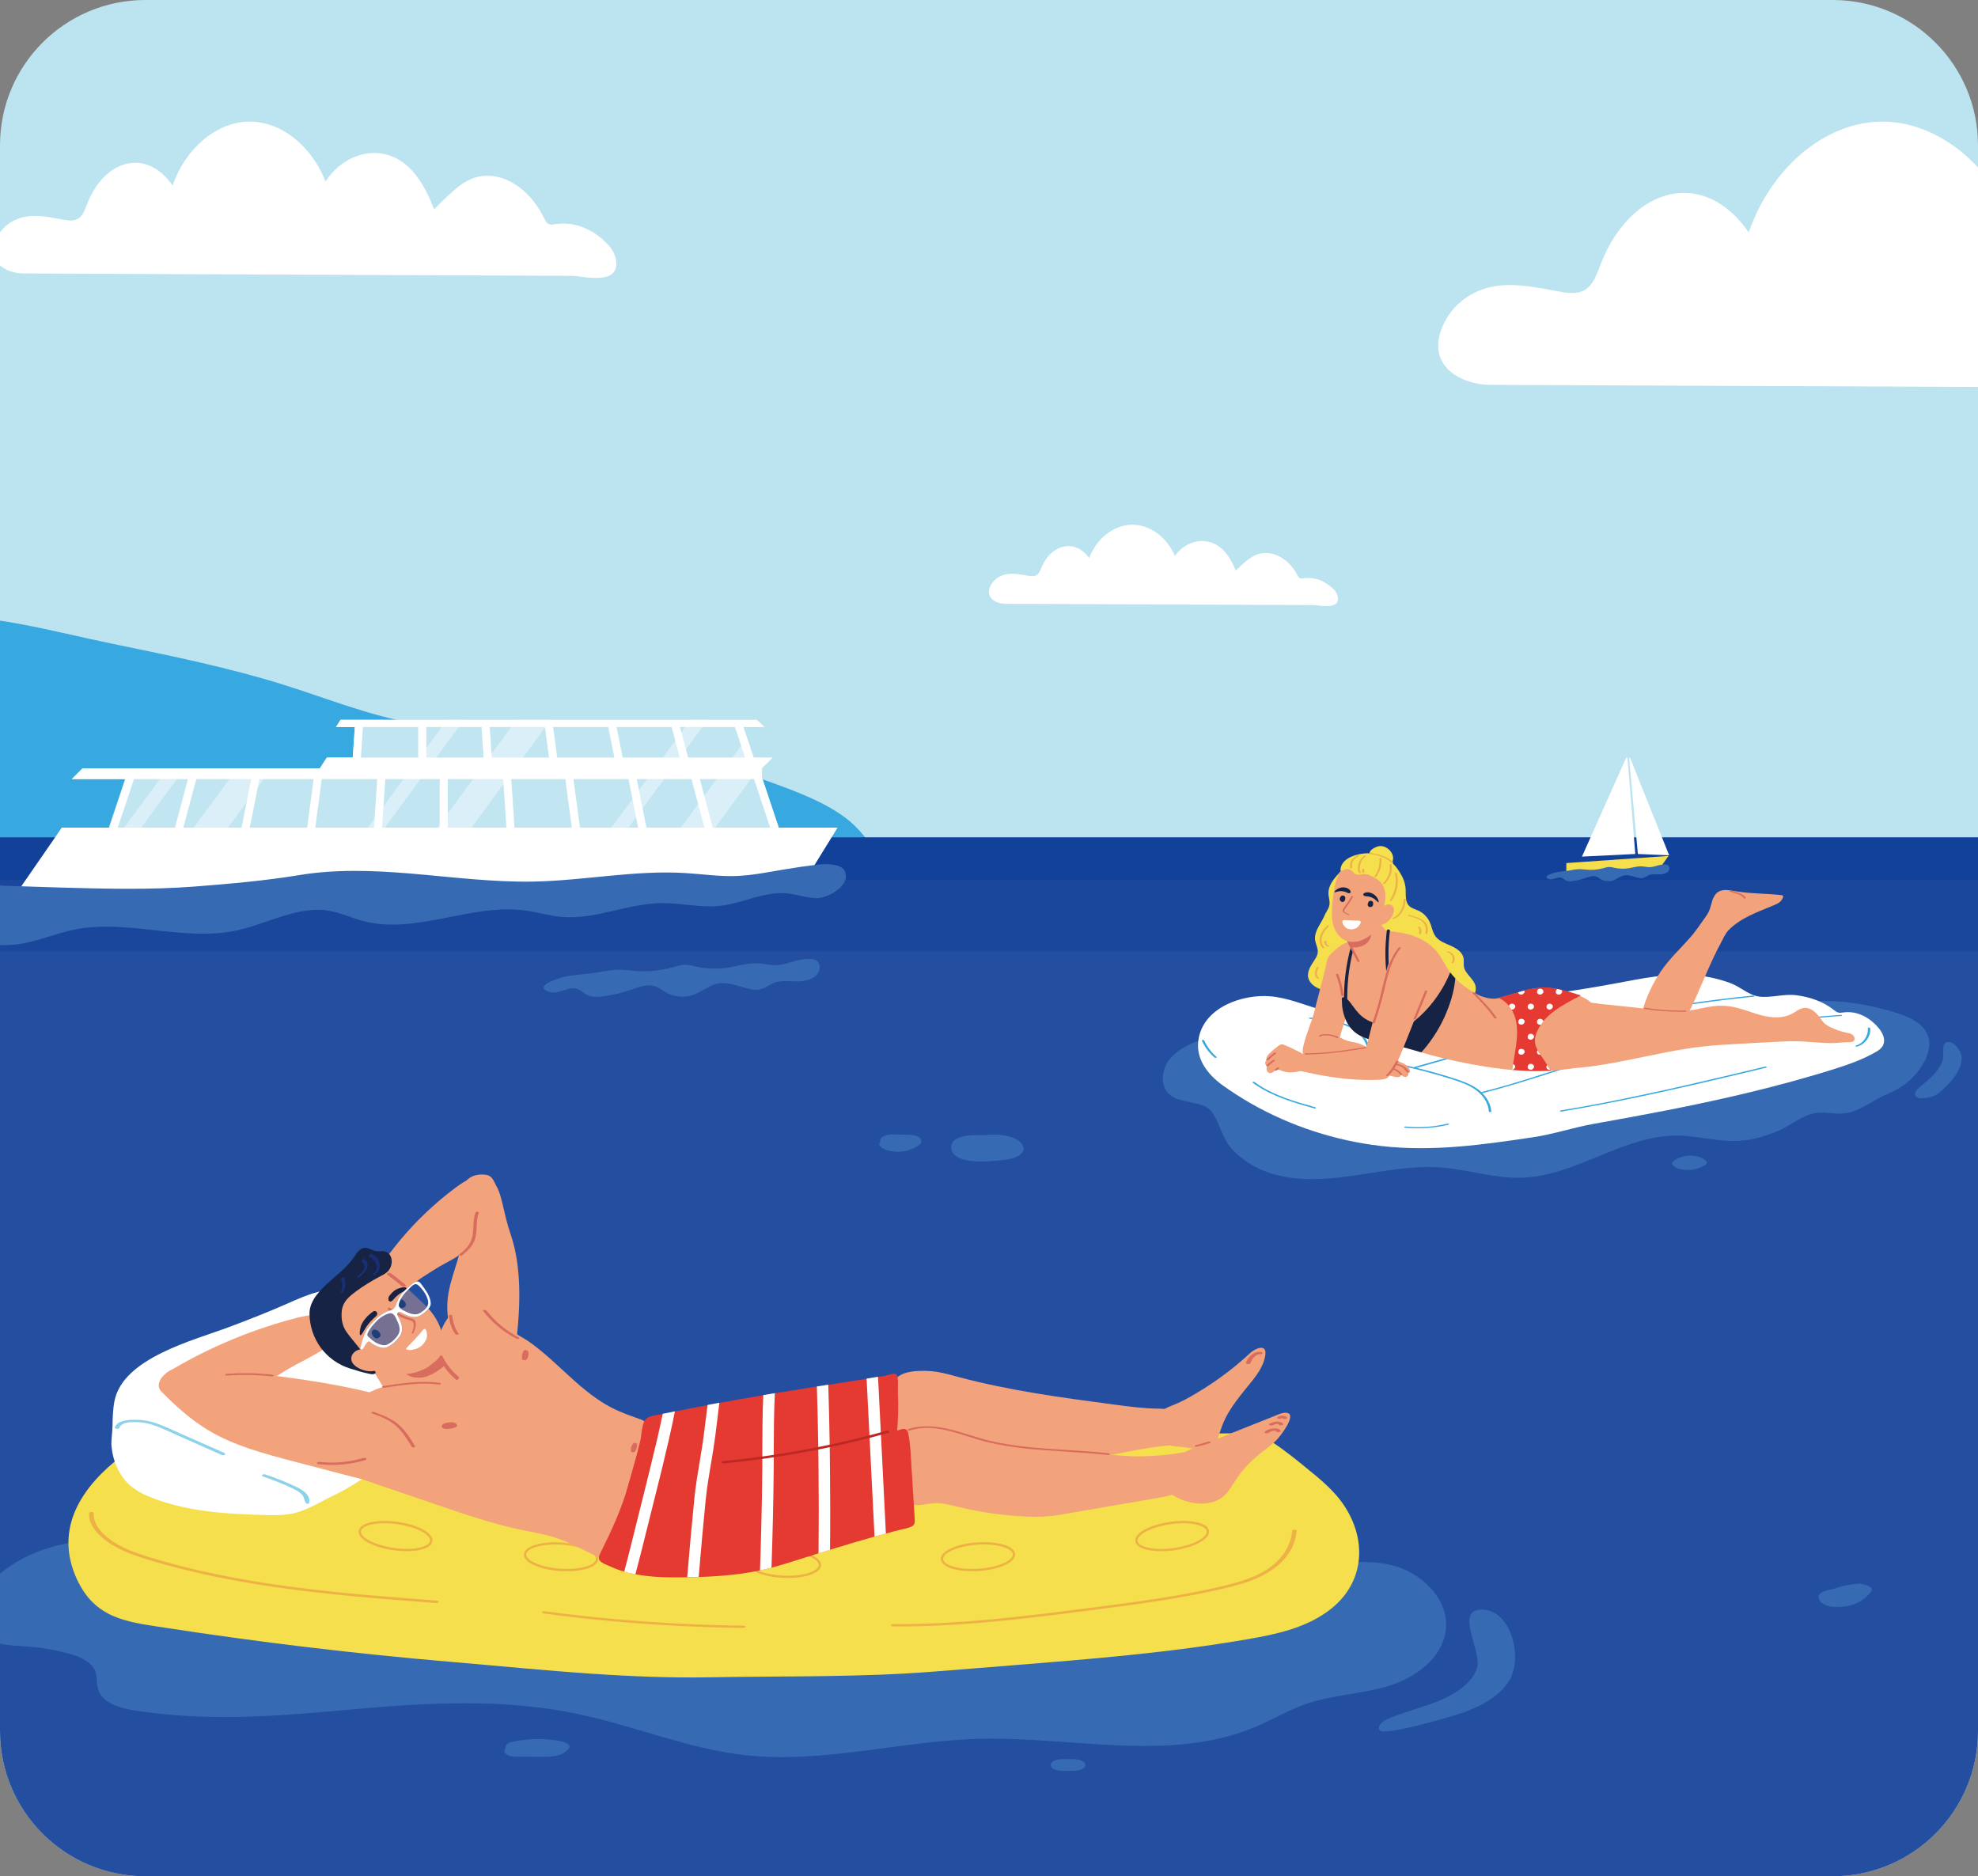 <?xml version="1.0" encoding="utf-8"?>
<!-- Generator: Adobe Illustrator 27.7.0, SVG Export Plug-In . SVG Version: 6.00 Build 0)  -->
<svg version="1.1" id="레이어_1" xmlns="http://www.w3.org/2000/svg" xmlns:xlink="http://www.w3.org/1999/xlink" x="0px"
	 y="0px" viewBox="0 0 272 258" style="enable-background:new 0 0 272 258;" xml:space="preserve">
<rect x="0" y="0" width="272" height="258" fill="#808080" stroke="none"/>
<style type="text/css">
	.st0{clip-path:url(#SVGID_00000029027927324458630100000006448938438233854142_);}
	.st1{fill:#BCE3F0;}
	.st2{fill:#38A8E0;}
	.st3{fill:#FFFFFF;}
	.st4{fill:#244FA1;}
	.st5{fill:#114199;}
	.st6{fill:#1A469C;}
	.st7{fill:#366BB4;}
	.st8{fill:#F5DF4D;}
	.st9{fill:#8DD2EA;}
	.st10{fill:#EEB146;}
	.st11{fill:#F3A37C;}
	.st12{fill:#E43A32;}
	.st13{fill:#D86C5E;}
	.st14{fill:#172344;}
	.st15{fill:#192E76;}
	.st16{opacity:0.6;fill:#244FA1;}
	.st17{fill:#BE2724;}
	.st18{fill:#C1E5F1;}
	.st19{opacity:0.4;}
</style>
<g>
	<defs>
		<path id="SVGID_1_" d="M252.02,258H19.98C8.95,258,0,249.05,0,238.02V19.98C0,8.95,8.95,0,19.98,0h232.04
			C263.05,0,272,8.95,272,19.98v218.04C272,249.05,263.05,258,252.02,258z"/>
	</defs>
	<clipPath id="SVGID_00000084508789570749405750000006694663794254485644_">
		<use xlink:href="#SVGID_1_"  style="overflow:visible;"/>
	</clipPath>
	<g style="clip-path:url(#SVGID_00000084508789570749405750000006694663794254485644_);">
		<rect x="-126.07" y="-5.93" class="st1" width="532.81" height="266.4"/>
		<path class="st2" d="M-126.07,99.6v21.79c3.17-0.04,6.34-0.27,9.43-0.62c13.43-1.53,25.9,1.11,39.35,2.3
			c5.48,0.49,10.71,0.45,16.08,0.24c5.36-0.21,10.62,2.87,15.46,4.77c25.36,9.99,53.99,2.94,81.09,5.81
			c7.9,0.84,15.88,2.53,23.7,1.14c5.05-0.89,9.8-3.04,14.83-4.07c5.96-1.22,12.1-0.85,18.18-1.03c10.82-0.32,21.59-2.43,31.74-6.21
			c-1.67-3.88-4.09-8.68-7.49-11.24c-3.49-2.63-8.5-4.25-12.57-5.73c-9.21-3.36-18.94-5.31-28.72-5.95
			c-6.02-0.39-12.16-0.3-18.02-1.32c-6.22-1.09-11.83-3.37-17.67-5.22c-7.62-2.41-15.69-4.06-23.73-5.71
			c-8.41-1.72-17.43-4.39-26.37-3.85c-4.7,0.28-9.09,1.2-13.18,2.22c-8.3,2.08-16.18,4.34-26.1,4.41c-2.44,0.02-4.9-0.14-7.33,0
			c-2.82,0.15-5.45,0.68-8.04,1.21c-3.37,0.68-6.74,1.37-10.11,2.05c-1.81,0.37-3.62,0.74-5.55,0.94c-3.06,0.32-6.26,0.21-9.36,0.43
			c-3.55,0.25-7.11,0.57-10.66,0.92c-7.17,0.71-14.33,1.57-21.44,2.31C-123.72,99.35-124.9,99.48-126.07,99.6z"/>
		<g>
			<g>
				<path class="st3" d="M183.92,81.91c0.02,0.06,0.03,0.12,0.04,0.18c0.29,1.86-2.61,1.11-3.34,1.11
					c-1.73-0.01-3.46-0.01-5.19-0.02c-3.46-0.01-6.91-0.03-10.37-0.04c-6.91-0.03-13.83-0.06-20.74-0.09
					c-2.01-0.01-4.01-0.02-6.02-0.02c-1.23,0-2.85-0.74-2.14-2.38c0.44-1.02,1.42-1.58,2.38-1.71c0.96-0.14,1.93,0.08,2.88,0.24
					c0.41,0.07,0.87,0.11,1.21-0.16c0.3-0.24,0.44-0.67,0.61-1.06c1.33-3.1,4.54-3.95,6.54-1.23c0.99-2.66,3.35-4.52,5.81-4.58
					c2.46-0.06,4.88,1.68,5.97,4.29c1.13-1.6,3.04-2.37,4.76-1.91c1.72,0.46,2.79,1.93,3.61,3.91c1.39-1.24,2.46-2.48,4.28-2.4
					c1.64,0.08,3.24,1.23,4.2,3.04c0.07,0.13,0.14,0.27,0.24,0.35c0.18,0.15,0.4,0.11,0.61,0.08c1.36-0.2,2.77,0.27,3.9,1.3
					C183.48,81.08,183.79,81.44,183.92,81.91z"/>
			</g>
		</g>
		<g>
			<g>
				<path class="st3" d="M84.65,35.46c0.03,0.11,0.05,0.23,0.07,0.35c0.52,3.56-4.67,2.13-5.96,2.12c-3.09-0.01-6.17-0.03-9.26-0.04
					c-6.17-0.03-12.34-0.05-18.52-0.08c-12.34-0.05-24.69-0.11-37.03-0.16c-3.58-0.02-7.16-0.03-10.74-0.05
					c-2.2-0.01-5.08-1.41-3.81-4.55c0.79-1.95,2.53-3.02,4.25-3.28c1.71-0.26,3.44,0.15,5.15,0.45c0.74,0.13,1.55,0.22,2.16-0.31
					c0.54-0.46,0.79-1.29,1.09-2.03c2.38-5.94,8.1-7.58,11.68-2.37c1.77-5.1,5.99-8.67,10.37-8.79c4.39-0.12,8.72,3.23,10.66,8.23
					c2.01-3.06,5.42-4.54,8.49-3.67c3.08,0.87,4.98,3.7,6.44,7.49c2.49-2.37,4.39-4.76,7.63-4.6c2.94,0.15,5.79,2.36,7.51,5.83
					c0.12,0.25,0.25,0.51,0.43,0.68c0.32,0.29,0.72,0.21,1.09,0.15c2.43-0.39,4.94,0.51,6.96,2.5
					C83.87,33.87,84.42,34.56,84.65,35.46z"/>
			</g>
		</g>
		<g>
			<g>
				<path class="st3" d="M346.05,49.22c0.05,0.2,0.09,0.4,0.12,0.6c0.91,6.17-8.09,3.68-10.32,3.67c-5.35-0.02-10.7-0.05-16.05-0.07
					c-10.7-0.05-21.39-0.09-32.09-0.14c-21.39-0.09-42.79-0.19-64.18-0.28c-6.2-0.03-12.41-0.05-18.61-0.08
					c-3.81-0.02-8.81-2.44-6.61-7.89c1.37-3.38,4.39-5.24,7.36-5.69c2.97-0.45,5.96,0.26,8.92,0.78c1.27,0.23,2.68,0.38,3.74-0.54
					c0.94-0.81,1.38-2.24,1.89-3.52c4.12-10.3,14.04-13.14,20.25-4.1c3.06-8.84,10.37-15.03,17.98-15.23
					c7.61-0.2,15.12,5.59,18.47,14.26c3.49-5.31,9.4-7.86,14.72-6.36c5.34,1.51,8.63,6.41,11.16,12.99
					c4.31-4.11,7.62-8.25,13.23-7.97c5.09,0.25,10.04,4.1,13.01,10.1c0.21,0.44,0.43,0.89,0.74,1.18c0.55,0.5,1.25,0.37,1.89,0.27
					c4.2-0.67,8.56,0.89,12.07,4.33C344.71,46.46,345.66,47.66,346.05,49.22z"/>
			</g>
		</g>
		<path class="st4" d="M406.58,136.73v-0.85c0,0,0-12.08,0-20.72h-532.81v115.2h0.16v30.11h532.81c0,0,0-4.1,0-10.6v-83.89
			c0,0,0-29.24-0.01-29.25C406.72,136.73,406.66,136.73,406.58,136.73z"/>
		<path class="st5" d="M406.58,116.04V116c0,0,0-0.49,0-0.84h-532.81v4.67h0.16v1.22h532.81c0,0,0-0.17,0-0.43v-3.4
			c0,0,0-1.19-0.01-1.19C406.72,116.04,406.66,116.04,406.58,116.04z"/>
		<path class="st6" d="M406.58,129.38v0.06c0,0,0,0.81,0,1.39h-532.81v-7.74h0.16v-2.02h532.81c0,0,0,0.28,0,0.71v5.64
			c0,0,0,1.97-0.01,1.97C406.72,129.38,406.66,129.38,406.58,129.38z"/>
		<g>
			<path class="st7" d="M391.91,171.61c-2.69-0.52-5.45-0.37-8.09,0.37c-0.53,0.15-1.19,0.67-0.62,1.2
				c0.01,0.01,0.02,0.01,0.02,0.02c-0.27,0.33-0.21,0.75,0.31,0.99c1.52,0.69,3.27,0.95,4.95,0.73c0.92-0.06,1.84-0.27,2.69-0.63
				c0.24-0.1,0.38-0.25,0.43-0.41c0.47-0.28,0.92-0.6,1.32-0.98C393.7,172.18,392.44,171.71,391.91,171.61z M387.56,173.12
				c0.21-0.02,0.42-0.03,0.63-0.04c-0.12,0.04-0.25,0.07-0.37,0.09C387.73,173.16,387.65,173.14,387.56,173.12z"/>
			<path class="st7" d="M380.59,177.13c-1.07-0.92-2.84-1.12-4.21-0.56c-0.45-0.01-0.91,0.08-1.27,0.27
				c-0.54,0.28-0.62,0.76-0.22,1.09c0.07,0.44,0.98,0.73,1.29,0.77c0.32,0.04,0.67,0.05,1.01-0.01c1.06,0.1,2.15-0.08,3.13-0.5
				C380.78,178,381.01,177.48,380.59,177.13z"/>
			<path class="st7" d="M139.45,156.51c-1.21-0.51-2.67-0.57-4.1-0.41c-1.81-0.07-4.49-0.04-4.55,1.64
				c-0.05,1.25,1.52,1.74,2.49,1.87c1.3,0.18,2.66,0.1,3.95-0.03c1.02-0.1,2.4-0.18,3.18-0.94
				C141.32,157.78,140.27,156.86,139.45,156.51z"/>
			<path class="st7" d="M126.48,156.48c-0.38-0.35-0.99-0.42-1.48-0.43c-0.75-0.02-1.49-0.04-2.24-0.06
				c-0.51-0.01-1.72,0.17-1.72,0.88c0,0.03,0.01,0.06,0.01,0.09c-0.44,0.51,0.23,0.94,0.7,1.11c1.53,0.57,3.45,0.33,4.73-0.7
				C126.8,157.11,126.76,156.73,126.48,156.48z"/>
			<path class="st7" d="M255.63,217.77c-1.16,0.08-2.27,0.28-3.34,0.68c-0.46,0.08-0.92,0.19-1.37,0.35
				c-0.29,0.1-0.9,0.34-0.85,0.76c0.18,1.53,2.55,1.51,3.66,1.34c1.43-0.22,2.65-0.88,3.55-2.01
				C257.89,218.12,255.92,217.75,255.63,217.77z"/>
		</g>
	</g>
	<g style="clip-path:url(#SVGID_00000084508789570749405750000006694663794254485644_);">
		<g>
			<path class="st7" d="M2.43,226.32c0.38,0.02,0.75,0.04,1.12,0.07c2.09,0.13,4.16,0.49,6.17,1.07c1.45,0.42,3.05,1.14,3.46,2.59
				c0.19,0.66,0.09,1.36,0.25,2.03c0.5,2.11,3.09,2.82,5.24,3.15c10.4,1.56,19.57,0.74,30.02-0.2c10.31-0.93,20.83-1.49,31.03,0.71
				c7.64,1.63,14.97,4.74,22.73,5.6c10.73,1.2,21.46-1.97,32.26-2.24c12.81-0.32,26.27,3.33,38.06-1.7
				c2.29-0.98,4.46-2.27,6.81-3.09c3.7-1.28,7.72-1.35,11.45-2.51c3.74-1.16,7.45-3.94,7.8-7.84c0.37-4.19-3.46-7.79-7.56-8.76
				c-4.09-0.97-8.36-0.02-12.49,0.77c-16.58,3.17-33.54,3.68-50.42,4.18c-23.03,0.69-46.17,1.37-69.03-1.51
				c-14.79-1.86-29.44-4.8-44.23-6.61c-6.12-0.75-13.42,1.7-17.34,6.64c-1.3,1.63-1.75,4.14-0.46,5.78
				C-1.54,225.93,0.48,226.19,2.43,226.32z"/>
			<path class="st7" d="M-7.66,233.79c-0.79-0.63-2.04-0.61-2.99-0.61c-0.4,0-0.79,0.02-1.18,0.05c-0.31-0.05-0.62-0.1-0.93-0.12
				c-0.83-0.07-2.17,0-2.68,0.8c-0.5,0.78,0.31,1.47,0.95,1.79c0.99,0.5,2.13,0.65,3.22,0.58C-10.41,236.23-5.73,235.33-7.66,233.79
				z"/>
			<path class="st7" d="M-2.15,239.29c-0.29-0.16-0.68-0.23-1.03-0.25c-0.06-0.02-0.12-0.04-0.17-0.06
				c-0.39-0.11-0.81-0.15-1.21-0.08c-0.33,0.06-0.68,0.14-0.94,0.37c-0.46,0.4-0.35,0.95,0.05,1.33c0.36,0.34,0.91,0.44,1.38,0.48
				c0.56,0.04,1.15-0.04,1.65-0.3c0.23-0.12,0.61-0.35,0.74-0.6C-1.48,239.78-1.84,239.46-2.15,239.29z"/>
			<path class="st7" d="M77.13,239.44c-2.29-0.47-4.59-0.38-6.86,0.11c-0.44,0.09-0.85,0.45-0.73,0.84
				c-0.09,0.1-0.16,0.22-0.16,0.37c-0.02,0.66,1.15,0.8,1.58,0.8c1.37,0,2.74,0.03,4.11,0.01c1.18-0.02,2.4-0.17,3.16-1.16
				C78.67,239.85,77.4,239.49,77.13,239.44z"/>
			<path class="st7" d="M147.65,241.9h-1.57c-0.47,0-1.58,0.14-1.58,0.8c0,0.66,1.14,0.8,1.58,0.8h1.57c0.47,0,1.58-0.14,1.58-0.8
				C149.22,242.05,148.09,241.9,147.65,241.9z"/>
			<path class="st7" d="M208.32,228.43c-0.08,1.07-0.38,2.09-0.94,2.91c-1.44,2.11-3.87,3.32-6.27,4.18
				c-1.19,0.42-10.79,3.28-11.38,2.4c-0.37-0.55,0.33-1.2,0.93-1.47c3.3-1.48,7.06-2,10.01-4.08c1.09-0.77,2.07-1.78,2.46-3.05
				c0.66-2.15-3.03-7.83,0.44-7.98c1.49-0.06,2.64,0.71,3.46,1.91C207.96,224.6,208.46,226.59,208.32,228.43z"/>
			<path class="st7" d="M-13.61,221.04c0.12,1.19,0.93,2.47,2.13,2.49c1.01,0.02,1.8-0.85,2.36-1.7c0.91-1.39,1.59-2.93,2.52-4.31
				c0.93-1.38,2.17-2.64,3.77-3.12c0.54-0.16,1.12-0.24,1.6-0.54c0.48-0.3,0.81-0.95,0.53-1.44c-1.29-2.28-5.92,0.07-7.34,1.08
				C-10.63,215.34-13.98,217.35-13.61,221.04z"/>
		</g>
		<g>
			<g>
				<path class="st8" d="M183.34,205.15c-0.77-0.81-1.59-1.56-2.39-2.22c-2.61-2.14-5.14-4.29-8.05-5.87l-52.48,0.54
					c-0.01,0-0.02,0-0.03,0c-2.28,0.17-4.56,0.36-6.84,0.58c-0.41,0.03-0.83,0.06-1.25,0.08c-4.79,0.3-9.71,0.56-14.62,0.63
					c-4.91-0.07-9.83-0.33-14.62-0.63c-0.42-0.03-0.83-0.05-1.25-0.08c-2.28-0.22-4.56-0.41-6.84-0.58c-0.01,0-0.02,0-0.03,0
					c-11.82-1.16-23.59-3.03-35.46-3.43c-8.02-0.27-16.13,0.98-22.75,6.04c-5.34,4.09-9.4,9.86-6.17,16.91
					c2.51,5.46,6.84,5.89,11.97,6.68c13.11,2.02,26.28,3.6,39.49,4.72c6.36,0.54,12.86,1.19,19.36,1.63
					c5.45,0.37,10.9,0.59,16.29,0.49c10.35-0.19,20.63,0.03,30.96-0.8c3.43-0.27,6.85-0.55,10.28-0.82
					c10.93-0.87,21.88-1.75,32.68-3.62c3.81-0.66,7.72-1.49,10.87-3.74C188.44,217.42,188.04,210.14,183.34,205.15z"/>
				<path class="st3" d="M48.02,177.45c-3.07-0.59-5.7,0.56-8.45,1.78c-2.67,1.18-5.4,2.25-8.13,3.27
					c-4.84,1.82-14.54,4.24-15.7,10.16c-0.22,1.14-0.25,2.31-0.27,3.47c-0.01,0.96-0.22,1.89-0.13,2.84
					c0.2,1.95,1.02,3.92,2.51,5.25c0.95,0.85,2.13,1.4,3.33,1.85c4.88,1.83,10.18,2.14,15.39,2.26c1.32,0.03,2.65,0.05,3.93-0.27
					c1.92-0.48,3.78-1.66,5.55-2.51c2.08-1.01,4-2.31,5.89-3.64c0.1-0.07,0.2-0.14,0.31-0.22c1.82-1.29,3.65-2.62,5.02-4.38
					c1.36-1.75,2.26-3.94,2.44-6.16c0.19-2.22-0.79-3.26-1.8-5.09C55.66,182.02,52.85,178.38,48.02,177.45z"/>
				<path class="st9" d="M42.45,205.9c-0.27-0.69-1.13-1.17-1.74-1.46c-1.37-0.65-2.79-1.21-4.22-1.69
					c-0.12-0.04-0.33-0.04-0.43,0.06c-0.1,0.1,0.01,0.19,0.11,0.22c1.35,0.46,2.68,0.99,3.97,1.59c0.55,0.26,1.13,0.55,1.5,1.05
					c0.2,0.27,0.21,0.87,0.5,1.06c0.32,0.2,0.4-0.07,0.4-0.4C42.53,206.18,42.5,206.04,42.45,205.9z"/>
				<path class="st9" d="M30.89,199.81c-2.1-0.93-4.19-1.86-6.29-2.78c-1.01-0.45-2.01-0.93-3.06-1.3c-1.02-0.36-2.1-0.53-3.17-0.5
					c-0.83,0.02-2.23,0.09-2.57,1.04c-0.08,0.24,0.54,0.28,0.61,0.09c0.28-0.78,1.39-0.8,2.08-0.81c1.01-0.02,2,0.18,2.95,0.53
					c0.95,0.35,1.87,0.8,2.79,1.21c0.98,0.43,1.95,0.86,2.93,1.3c1.1,0.49,2.19,0.97,3.29,1.46c0.13,0.06,0.32,0.07,0.45,0
					C30.99,199.98,31.01,199.86,30.89,199.81z"/>
				<path class="st10" d="M60.09,220.1c-3.38-0.26-6.77-0.51-10.15-0.82c-3.38-0.3-6.75-0.66-10.12-1.11
					c-3.34-0.45-6.67-0.99-9.96-1.67c-3.29-0.68-6.56-1.5-9.76-2.51c-1.43-0.45-2.84-0.97-4.13-1.74c-1.21-0.73-2.46-1.74-2.94-3.12
					c-0.12-0.34-0.16-0.69-0.15-1.05c0.01-0.22-0.62-0.23-0.63,0c-0.06,1.47,0.98,2.7,2.06,3.57c1.18,0.94,2.55,1.59,3.96,2.12
					c1.52,0.56,3.08,1.01,4.64,1.43c1.67,0.46,3.34,0.87,5.03,1.25c3.34,0.74,6.71,1.33,10.1,1.82c3.42,0.49,6.85,0.87,10.28,1.2
					c3.44,0.33,6.88,0.59,10.33,0.86c0.42,0.03,0.84,0.06,1.26,0.1c0.11,0.01,0.34,0.02,0.39-0.11
					C60.36,220.18,60.18,220.11,60.09,220.1z"/>
				<path class="st10" d="M102.23,223.54c-3.56-0.04-7.13-0.17-10.69-0.38c-3.56-0.21-7.11-0.5-10.65-0.88
					c-1.99-0.21-3.98-0.45-5.97-0.72c-0.11-0.01-0.33-0.01-0.39,0.11c-0.06,0.13,0.13,0.19,0.22,0.2c3.56,0.47,7.13,0.87,10.71,1.17
					c3.57,0.3,7.14,0.53,10.72,0.66c2.01,0.08,4.03,0.13,6.05,0.15c0.09,0,0.31-0.03,0.31-0.16
					C102.54,223.56,102.32,223.54,102.23,223.54z"/>
				<path class="st10" d="M177.69,210.5c-0.11,1.59-0.91,3.03-2.02,4.15c-1.23,1.23-2.8,2.02-4.43,2.58
					c-1.78,0.61-3.64,1.01-5.47,1.4c-1.93,0.41-3.88,0.76-5.83,1.07c-3.89,0.62-7.81,1.11-11.72,1.61c-3.97,0.51-7.94,1-11.92,1.37
					c-3.99,0.37-7.98,0.62-11.99,0.65c-0.49,0-0.98,0-1.47,0c-0.09,0-0.32,0.03-0.32,0.16c0,0.13,0.23,0.16,0.32,0.16
					c4.06,0.03,8.12-0.18,12.16-0.52c4.08-0.35,8.14-0.84,12.19-1.35c4-0.51,8.01-1.01,12-1.62c2-0.31,4-0.66,5.99-1.06
					c1.88-0.38,3.78-0.78,5.62-1.34c3.1-0.94,6.41-2.76,7.32-6.13c0.1-0.37,0.16-0.74,0.19-1.12
					C178.34,210.29,177.71,210.27,177.69,210.5z"/>
				<g>
					<path class="st10" d="M159.66,213.3c-0.66,0-1.27-0.06-1.8-0.17c-1.05-0.22-1.66-0.65-1.74-1.2c-0.08-0.55,0.4-1.13,1.34-1.63
						c0.9-0.48,2.12-0.84,3.45-1.03c1.33-0.19,2.61-0.17,3.6,0.04c1.05,0.22,1.66,0.65,1.74,1.2c0.08,0.55-0.4,1.13-1.34,1.63
						c-0.9,0.48-2.12,0.84-3.45,1.03C160.84,213.26,160.23,213.3,159.66,213.3z M162.72,209.46c-0.56,0-1.15,0.04-1.76,0.13
						c-1.29,0.18-2.48,0.54-3.35,1c-0.81,0.43-1.24,0.91-1.18,1.31c0.06,0.4,0.6,0.74,1.49,0.93c0.96,0.2,2.2,0.22,3.49,0.04
						c1.29-0.18,2.48-0.54,3.35-1c0.81-0.43,1.24-0.91,1.18-1.31c-0.06-0.4-0.6-0.74-1.49-0.93
						C163.94,209.51,163.35,209.46,162.72,209.46z"/>
					<path class="st10" d="M55.92,213.3c-0.57,0-1.18-0.04-1.8-0.13c-1.33-0.19-2.56-0.55-3.45-1.03c-0.94-0.5-1.42-1.08-1.34-1.63
						c0.08-0.55,0.7-0.98,1.74-1.2c0.99-0.21,2.27-0.23,3.6-0.04c1.33,0.19,2.56,0.55,3.45,1.03c0.94,0.5,1.42,1.08,1.34,1.63
						c-0.08,0.55-0.69,0.98-1.74,1.2C57.19,213.25,56.58,213.3,55.92,213.3z M52.86,209.46c-0.63,0-1.22,0.05-1.73,0.16
						c-0.89,0.19-1.44,0.53-1.49,0.93c-0.06,0.4,0.37,0.88,1.18,1.31c0.86,0.46,2.05,0.81,3.35,1c1.29,0.18,2.54,0.17,3.49-0.04
						c0.89-0.19,1.44-0.53,1.49-0.93c0.06-0.4-0.37-0.88-1.18-1.31c-0.86-0.46-2.05-0.81-3.35-1
						C54.02,209.5,53.42,209.46,52.86,209.46z"/>
					<path class="st10" d="M108.35,216.99c-0.21,0-0.43-0.01-0.65-0.02c-2.87-0.13-5.07-1.1-5.02-2.21l0,0
						c0.05-1.1,2.34-1.86,5.21-1.73c2.87,0.13,5.07,1.1,5.02,2.21C112.86,216.26,110.91,216.99,108.35,216.99z M102.99,214.78
						c-0.04,0.8,1.85,1.74,4.72,1.88c2.87,0.13,4.84-0.63,4.88-1.43c0.04-0.8-1.85-1.74-4.72-1.88
						C105,213.22,103.03,213.98,102.99,214.78L102.99,214.78z"/>
					<path class="st10" d="M133.68,216.06c-0.99,0-1.91-0.11-2.65-0.33c-1.03-0.3-1.61-0.76-1.65-1.32l0,0
						c-0.08-1.1,2.11-2.12,4.97-2.32c1.34-0.09,2.62,0.01,3.59,0.29c1.03,0.3,1.61,0.76,1.65,1.32c0.08,1.1-2.11,2.12-4.97,2.32
						C134.31,216.04,133.99,216.06,133.68,216.06z M129.7,214.39c0.03,0.41,0.55,0.78,1.42,1.04c0.94,0.27,2.18,0.37,3.48,0.28
						c2.87-0.2,4.73-1.18,4.68-1.98c-0.03-0.41-0.55-0.78-1.42-1.04c-0.94-0.27-2.18-0.37-3.48-0.28
						C131.51,212.61,129.64,213.59,129.7,214.39L129.7,214.39z"/>
					<path class="st10" d="M77.96,216.06c-0.31,0-0.62-0.01-0.94-0.03c-1.34-0.09-2.59-0.37-3.52-0.78
						c-0.98-0.43-1.49-0.98-1.45-1.53c0.04-0.55,0.62-1.02,1.65-1.32c0.98-0.28,2.25-0.39,3.59-0.29c1.34,0.09,2.59,0.37,3.52,0.78
						c0.98,0.43,1.49,0.98,1.45,1.53l0,0c-0.04,0.55-0.62,1.02-1.65,1.32C79.87,215.94,78.95,216.06,77.96,216.06z M76.35,212.38
						c-0.96,0-1.84,0.11-2.56,0.31c-0.88,0.25-1.4,0.63-1.42,1.04c-0.03,0.41,0.43,0.85,1.27,1.22c0.89,0.4,2.11,0.67,3.41,0.76
						c1.3,0.09,2.54-0.01,3.48-0.28c0.88-0.25,1.4-0.63,1.42-1.04l0,0c0.03-0.41-0.43-0.85-1.27-1.22c-0.89-0.4-2.11-0.67-3.41-0.76
						C76.96,212.39,76.65,212.38,76.35,212.38z"/>
				</g>
			</g>
			<g>
				<path class="st11" d="M88.78,195.7c-0.11-0.21-0.28-0.37-0.52-0.46c-1.36-0.49-2.73-0.95-4.01-1.6
					c-0.74-0.37-1.45-0.8-2.13-1.27c-2.22-1.52-4.12-3.43-6.11-5.22c-1-0.9-2.02-1.77-3.11-2.55c-1.06-0.76-2.34-1.26-3.22-2.26
					c-0.82-0.93-1.66-1.93-2.73-2.6c-1.67-1.03-3.76-0.36-4.99,1.04c-0.67,0.76-1.12,1.66-1.5,2.59c-0.43,1.04-0.8,2.1-1.19,3.15
					c-0.21,0.56-0.42,1.11-0.63,1.67c-0.16,0.43-0.32,0.86-0.58,1.24c-0.28,0.42-0.68,0.69-1.18,0.77
					c-0.49,0.07-0.99,0.03-1.48,0.05c-3.36,0.15-7.11,1.86-8.24,5.27c-0.67,2.03-0.79,5.57,1.02,7.07c0.56,0.46,1.27,0.71,1.96,0.94
					c3.4,1.16,6.8,2.32,10.19,3.48c3.68,1.26,7.38,2.51,11.18,3.32c1.81,0.38,3.66,0.67,5.4,1.3c1.84,0.66,3.52,1.65,5.31,2.45
					c0.32,0.14,0.65,0.28,0.99,0.25c0.76-0.06,1.21-0.85,1.51-1.55c1.26-2.91,2.27-5.92,3.01-9c0.35-1.46,0.81-3.04,0.89-4.54
					C88.66,198.4,89.25,196.6,88.78,195.7z"/>
				<path class="st11" d="M153.22,200.07c-3.57-0.26-7.15-0.52-10.72-0.78c-1.89-0.14-3.73-0.56-5.59-0.91
					c-1.94-0.37-3.87-0.84-5.76-1.42c-1.94-0.6-5-1.6-6.72,0.06c-0.48,0.46-0.4,1.26-0.49,1.87c-0.26,1.84-0.32,3.7-0.17,5.55
					c0.05,0.66,0.15,1.37,0.59,1.86c0.49,0.55,1.29,0.7,2.02,0.66c0.73-0.04,1.45-0.24,2.19-0.27c0.99-0.04,1.96,0.22,2.92,0.46
					c2.84,0.7,5.74,1.15,8.66,1.34c1.36,0.09,2.73,0.13,4.08,0c0.9-0.08,1.79-0.24,2.68-0.39c4.17-0.72,8.34-1.44,12.51-2.16
					c0.9-0.16,1.81-0.32,2.61-0.75c0.75-0.41,1.21-1.25,1.47-2.04c0.28-0.86,0.14-1.74,0.06-2.63c-0.03-0.33-0.13-0.72-0.44-0.82
					c-0.16-0.05-0.34-0.01-0.51,0.02c-1.83,0.36-3.82,0.5-5.68,0.54c-1.03,0.02-2.06-0.05-3.09-0.13
					C153.64,200.1,153.43,200.08,153.22,200.07z"/>
				<path class="st11" d="M167.1,197.96c-1.41,0.56-2.88,1.02-4.22,1.74c-0.65,0.35-1.27,0.76-1.81,1.28
					c-0.6,0.57-0.63,1.43-0.7,2.22c-0.05,0.54-0.09,1.11,0.15,1.59c0.22,0.45,0.65,0.76,1.08,1c2.18,1.22,5.47,1.54,7.18-0.58
					c0.47-0.58,0.83-1.22,1.24-1.84c0.7-1.05,1.55-2.01,2.5-2.85c0.96-0.84,2.03-1.56,2.96-2.44c0.43-0.4,3.04-3.68,1.41-3.81
					c-0.55-0.04-0.98,0.18-1.47,0.38C172.65,195.76,169.87,196.86,167.1,197.96z"/>
				<path class="st11" d="M158.46,199.03c0.63-0.09,1.25-0.17,1.88-0.23c0.35-0.04,0.71-0.07,1.03-0.22
					c1.31-0.62,0.89-2.56,0.38-3.57c-0.63-1.24-1.14-1.29-2.55-1.31c-2.03-0.03-4.06-0.3-6.07-0.57
					c-7.16-0.95-14.35-1.91-21.32-3.78c-1.44-0.39-2.9-0.81-4.39-0.84c-1.27-0.03-3.12,0.01-4.09,0.94
					c-0.48,0.46-0.4,1.26-0.49,1.87c-0.26,1.84-0.32,3.7-0.17,5.55c0.05,0.66,0.15,1.37,0.59,1.86c0.49,0.55,1.29,0.7,2.02,0.66
					c0.73-0.04,1.45-0.24,2.19-0.27c0.99-0.04,1.96,0.22,2.92,0.46c2.84,0.7,5.74,1.15,8.66,1.34c3.3,0.22,6.6-0.11,9.87-0.5
					c0.64-0.08,1.22-0.09,1.86-0.07c0.7,0.01,1.39-0.24,2.07-0.32c0.81-0.1,1.62-0.3,2.43-0.45
					C156.33,199.37,157.4,199.18,158.46,199.03z"/>
				<path class="st12" d="M125.7,209.6c-0.2,0.43-1.3,0.6-1.75,0.72c-0.71,0.17-1.42,0.36-2.12,0.55c-0.52,0.14-1.04,0.28-1.56,0.42
					c-2.05,0.57-4.09,1.18-6.12,1.81c-0.53,0.16-1.05,0.33-1.58,0.49c-0.89,0.28-1.77,0.56-2.66,0.84c-1.27,0.4-2.53,0.8-3.82,1.14
					c-0.33,0.09-0.66,0.17-0.98,0.24c-0.2,0.05-0.4,0.09-0.6,0.13c-2.76,0.59-5.59,0.82-8.42,0.91c-0.53,0.02-1.06,0.03-1.58,0.04
					c-0.17,0-0.35,0.01-0.52,0.01c-2.21,0.03-4.44-0.01-6.61-0.43c-0.08-0.02-0.17-0.03-0.26-0.05c-0.43-0.09-0.86-0.19-1.28-0.31
					c-0.64-0.18-1.27-0.41-1.88-0.69c-0.42-0.19-1.16-0.44-1.46-0.8c-0.33-0.39-0.09-0.74,0.12-1.18c1.45-2.92,2.89-6.02,3.76-9.17
					c0,0,0,0,0-0.01c0.38-1.37,1.06-1.85,2.47-2.28c0.19-0.06,0.38-0.1,0.57-0.15c0.55-0.12,1.12-0.2,1.68-0.24
					c0.69-0.06,1.38-0.07,2.06-0.08c0.99-0.02,1.99-0.06,2.98-0.11c0.54-0.03,1.07-0.06,1.61-0.09c2.36-0.15,4.72-0.38,7.07-0.68
					c0.53-0.07,1.05-0.14,1.58-0.21c2.06-0.29,4.1-0.65,6.14-1.06c0.52-0.11,1.05-0.21,1.57-0.33c0.51-0.11,1.02-0.22,1.53-0.34
					c0.03-0.01,0.05-0.01,0.08-0.02c1.3-0.3,2.59-0.63,3.88-0.96c0.36-0.09,0.72-0.19,1.08-0.28c0.16-0.04,0.32-0.08,0.47-0.12
					c0.65-0.17,1.29-0.34,1.94-0.5c0.09-0.02,0.18-0.05,0.28-0.09c0.57-0.2,1.32-0.49,1.49,0.25c0.27,1.16,0.34,2.35,0.41,3.53
					c0.17,2.75,0.34,5.51,0.51,8.26C125.8,209.05,125.81,209.34,125.7,209.6z"/>
				<path class="st12" d="M123.37,196.73c0,0.06-0.01,0.12-0.01,0.17c-0.03,0.36-0.07,0.72-0.22,1.05c-0.27,0.6-0.83,0.95-1.4,1.22
					c-0.17,0.08-0.33,0.17-0.49,0.27c-0.37,0.23-0.72,0.48-1.12,0.7c-0.13,0.07-0.27,0.14-0.41,0.21c-1.25,0.61-2.59,1-3.95,1.27
					c-0.54,0.1-1.08,0.19-1.63,0.26c-0.52,0.07-1.05,0.12-1.57,0.16c-2.06,0.16-4.13,0.17-6.18,0.3h-0.01
					c-0.52,0.03-1.05,0.07-1.57,0.11c-2.47,0.21-4.93,0.57-7.39,0.96c-0.55,0.09-1.09,0.17-1.63,0.26
					c-0.07,0.01-0.15,0.02-0.22,0.04c-1.56,0.25-3.11,0.5-4.67,0.75c-0.17,0.03-0.35,0.06-0.52,0.1c-0.59,0.13-1.17,0.31-1.75,0.49
					c-0.61,0.19-1.23,0.38-1.87,0.5c-0.13,0.02-0.26,0.05-0.38-0.01c-0.24-0.12-0.21-0.47-0.14-0.72c0.05-0.17,0.09-0.35,0.14-0.52
					c0,0,0,0,0-0.01c0.55-2.06,1.18-4.1,1.67-6.18c0.19-0.81,0.19-2.31,0.72-2.92c0.46-0.53,1.48-0.58,2.12-0.71
					c0.07-0.02,0.15-0.03,0.22-0.05c0.56-0.11,1.12-0.23,1.67-0.34c1.49-0.3,2.99-0.59,4.49-0.87c0.54-0.1,1.08-0.2,1.62-0.3
					c2.01-0.37,4.03-0.73,6.05-1.06c0.53-0.09,1.06-0.18,1.59-0.27c0.6-0.1,1.2-0.2,1.79-0.29c0.88-0.14,1.75-0.28,2.63-0.42
					c0.45-0.07,0.91-0.14,1.36-0.21c0.46-0.07,0.91-0.14,1.37-0.21c0.07-0.01,0.13-0.02,0.2-0.03c1.76-0.28,3.52-0.55,5.28-0.83
					c0.52-0.08,1.04-0.16,1.57-0.25c0.26-0.04,0.52-0.08,0.77-0.12c0.39-0.06,1.45-0.52,1.78-0.22c0.32,0.29,0.17,2.06,0.19,2.5
					C123.56,193.23,123.52,194.98,123.37,196.73z"/>
				<path class="st11" d="M165.46,191c-0.56,0.35-1.12,0.68-1.69,1.01c-0.72,0.41-1.46,0.8-2.23,1.11
					c-0.64,0.27-1.33,0.49-1.84,0.96c-0.18,0.16-0.33,0.35-0.4,0.58c-0.07,0.26-0.02,0.53,0.03,0.79c0.15,0.75,0.12,1.61,0.44,2.32
					c0.35,0.78,1.22,1.11,2.02,1.14c1.06,0.04,2.09,0.29,3.15,0.35c0.77,0.04,1.65-0.03,2.09-0.71c0.52-0.79,0.74-1.76,1.08-2.63
					c0.91-2.32,2.62-4.21,4.17-6.16c0.8-1.01,1.63-2.28,1.73-3.61c0.11-1.44-1.51-0.64-2.07-0.12
					C169.95,187.88,167.78,189.55,165.46,191z"/>
				<path class="st11" d="M66.11,187.69c0.71,0.32,1.94,0.63,2.73,0.47c0.81-0.16,1.38-1.18,1.67-1.88
					c0.35-0.85,0.48-1.76,0.58-2.67c0.05-0.48,0.1-0.97,0.14-1.46c0.3-3.5,0.3-7.11-0.47-10.52c-0.31-1.37-0.84-2.68-1.17-4.04
					c-0.16-0.67-0.32-1.35-0.48-2.02c-0.21-0.86-0.42-1.73-0.86-2.5c-0.27-0.47-0.45-1.09-0.95-1.37c-0.25-0.14-0.55-0.17-0.84-0.19
					c-0.3-0.01-0.61,0-0.9,0.06c-0.36,0.07-0.7,0.21-1,0.41c-1.16,0.78-1.12,2.81-1.12,4.06c0,1.24,0.2,2.5,0.15,3.74
					c-0.13,3.17-1.82,5.93-2.05,9.1c-0.2,2.69,0.56,5.64,2.41,7.64C64.51,187.13,65.37,187.36,66.11,187.69z"/>
				<path class="st11" d="M64.62,171.17c0.07-0.09,0.13-0.19,0.19-0.28c0.4-0.66,0.62-1.41,0.82-2.15c0.35-1.25,0.71-2.5,1.06-3.75
					c0.09-0.3-0.11-0.75-0.21-1.04c-0.13-0.39-0.29-0.76-0.49-1.12c-0.11-0.19-0.26-0.35-0.36-0.54c-0.15-0.3-0.17-0.49-0.52-0.4
					c-0.33,0.08-0.66,0.28-0.96,0.44c-0.62,0.34-1.2,0.75-1.76,1.18c-4.09,3.09-7.65,6.9-10.45,11.2c-0.27,0.42-0.63,0.98-0.55,1.51
					c0.06,0.39,0.51,0.74,0.71,1.09c0.29,0.53,0.68,1.07,1.29,1.26c0.61,0.19,1.27-0.02,1.8-0.38c0.06-0.04,0.12-0.08,0.17-0.12
					c0.56-0.43,0.99-1.01,1.5-1.49c0.55-0.52,1.2-0.93,1.84-1.34c0.79-0.51,1.59-1.02,2.42-1.47c0.78-0.42,1.58-0.82,2.28-1.37
					C63.86,172.03,64.29,171.63,64.62,171.17z"/>
				<path class="st11" d="M57.27,195.79c-0.01-0.33-0.04-0.65-0.09-0.98c-0.15-1.09-1.7-1.58-2.56-1.91
					c-1.17-0.45-2.33-1.09-3.55-1.39c-5.57-1.38-11.27-2.09-16.96-2.79c-1.52-0.19-3.05-0.38-4.57-0.57
					c-2.34-0.29-5.19-0.9-7.03,0.97c-0.63,0.65-1.01,1.52-0.32,2.23c1.94,1.97,4.01,3.84,6.37,5.27c3.56,2.16,7.65,3.24,11.68,4.3
					c2.61,0.68,5.22,1.37,7.83,2.05c1.27,0.33,2.57,0.67,3.87,0.5c1.86-0.24,3.49-1.54,4.38-3.19
					C57.07,198.91,57.34,197.34,57.27,195.79z"/>
				<path class="st11" d="M46.28,184.14c0.76-0.81,1.25-1.88,0.26-2.79c-0.51-0.47-1.24-0.59-1.94-0.61
					c-1.68-0.06-3.35,0.33-4.97,0.79c-5.47,1.52-10.75,3.75-15.66,6.61c-0.66,0.39-0.06,1.38,0.24,1.82
					c0.92,1.36,2.39,2.32,3.99,2.67c0.84,0.18,1.58,0.09,2.42,0.01c0.5-0.04,0.96,0.03,1.47-0.09c0.5-0.12,0.98-0.32,1.45-0.54
					c0.02-0.01,0.04-0.02,0.06-0.03c2.03-0.99,3.82-2.42,5.76-3.57c2.03-1.21,4.24-2.14,6.13-3.57
					C45.76,184.65,46.04,184.41,46.28,184.14z"/>
				<g>
					<g>
						<g>
							<g>
								<g>
									<path class="st11" d="M55.74,194.54c0.5,0.17,1.03-0.27,1.48-0.46c0.7-0.3,1.35-0.69,1.96-1.14
										c0.89-0.66,1.82-1.21,2.64-1.98c0.25-0.23,0.43-0.46,0.6-0.75c0.11-0.19,0.33-0.37,0.27-0.62c0-0.01,0-0.01,0-0.02
										c-0.05-0.19-0.2-0.35-0.33-0.5c-0.28-0.33-0.49-0.71-0.71-1.09c-0.12-0.2-0.24-0.4-0.36-0.61
										c-0.65-1.05-1.37-2.06-2.29-2.88c-0.21-0.18-0.49-0.43-0.79-0.45c-0.04,0-0.07,0-0.11,0c-0.34,0.03-0.72,0.32-1.03,0.46
										c-0.52,0.23-0.97,0.56-1.48,0.8c-0.49,0.24-1.07,0.35-1.57,0.56c-0.46,0.19-0.88,0.4-1.36,0.53
										c-0.53,0.13-1.29,0.41-1.49,0.98c-0.25,0.69,0.59,1.78,0.92,2.36c0.33,0.59,0.7,1.15,1.09,1.7
										c0.41,0.57,0.69,1.22,1.12,1.78C54.64,193.67,55.17,194.35,55.74,194.54z"/>
								</g>
							</g>
						</g>
						<g>
							<g>
								<path class="st13" d="M58.5,189.32c0.74-0.21,1.42-0.62,2.04-1.07c0.27-0.2,0.55-0.41,0.69-0.72
									c0.03-0.05,0.04-0.11,0.06-0.16c-0.65-1.05-1.37-2.06-2.29-2.88c-0.21-0.18-0.49-0.43-0.79-0.45
									c-0.13,0.09-0.24,0.19-0.34,0.3c-0.25,0.29-0.3,0.62-0.62,0.84c-0.43,0.3-0.84,0.65-1.23,1c-0.55,0.49-1.24,1.26-0.82,2.05
									C55.81,189.38,57.36,189.64,58.5,189.32z"/>
							</g>
						</g>
						<g>
							<g>
								<g>
									<path class="st11" d="M54.45,175.89c1.13,0.77,2.05,1.76,3.08,2.7c0.61,0.56,1.19,1.1,1.71,1.73
										c0.5,0.62,0.92,1.3,1.22,2.04c0.35,0.88,0.57,1.86,0.48,2.81c-0.04,0.48-0.17,0.91-0.43,1.31
										c-0.28,0.41-0.66,0.74-1.06,1.04c-0.14,0.11-0.27,0.21-0.41,0.32c-0.41,0.34-0.99,0.55-1.48,0.74
										c-1.41,0.56-3.17,0.42-4.59-0.1c-0.48-0.17-0.94-0.4-1.42-0.56c-0.84-0.27-1.73-0.33-2.6-0.51
										c-2.45-0.51-3.82-3.85-3.61-6.15c0.07-0.75,0.29-1.49,0.56-2.19c0.79-2.02,2.29-4.24,4.64-4.45
										c0.95-0.09,1.9,0.21,2.77,0.61C53.73,175.43,54.1,175.65,54.45,175.89z"/>
								</g>
							</g>
						</g>
						<g>
							<path class="st14" d="M54.14,177.55c0.22-0.18,0.47-0.32,0.79-0.42c0.19-0.06,1.11-0.32,0.95,0.15
								c-0.07,0.21-0.68,0.45-0.87,0.58c-0.31,0.22-0.6,0.47-0.85,0.77c-0.1,0.12-0.29,0.34-0.46,0.34
								c-0.41,0.01-0.32-0.59-0.16-0.78C53.73,177.94,53.92,177.73,54.14,177.55z"/>
						</g>
						<g>
							<g>
								<g>
									<path class="st14" d="M50.27,181.28c-0.25,0.3-0.47,0.64-0.62,1c-0.06,0.13-0.36,1.41-0.03,1.32
										c0.02,0,0.03-0.02,0.04-0.03c0.31-0.38,0.51-0.86,0.81-1.26c0.32-0.44,0.69-0.84,1.1-1.2c0.1-0.08,0.2-0.17,0.26-0.28
										c0.18-0.32-0.18-0.71-0.49-0.5C50.95,180.59,50.58,180.91,50.27,181.28z"/>
								</g>
							</g>
						</g>
						<g>
							<path class="st14" d="M54.83,179.59c-0.16-0.21-0.32-0.5-0.17-0.75c0.08-0.12,0.2-0.2,0.35-0.19c0.04,0,0.08,0.01,0.11,0.02
								c0.03,0,0.06,0.01,0.09,0.02c0.18,0.05,0.34,0.17,0.44,0.33c0.1,0.11,0.17,0.25,0.16,0.41c-0.01,0.19-0.19,0.36-0.37,0.41
								C55.2,179.93,54.97,179.78,54.83,179.59z"/>
						</g>
						<g>
							<path class="st14" d="M51.34,183.77c-0.16-0.21-0.32-0.5-0.17-0.75c0.08-0.12,0.2-0.2,0.35-0.19c0.04,0,0.08,0.01,0.11,0.02
								c0.03,0,0.06,0.01,0.09,0.02c0.18,0.05,0.34,0.17,0.44,0.33c0.1,0.11,0.17,0.25,0.16,0.41c-0.01,0.19-0.19,0.36-0.37,0.41
								C51.71,184.11,51.48,183.96,51.34,183.77z"/>
						</g>
						<g>
							<g>
								<g>
									<path class="st14" d="M50.59,186.95c0.4,0.59,0.76,1.19,1.09,1.8c-0.14,0.25-0.5,0.24-0.79,0.18
										c-0.95-0.18-1.85-0.47-2.76-0.75c-1.6-0.5-3.03-1.51-4.02-2.86c-0.99-1.35-1.54-3.01-1.55-4.69c0-1.88,1.61-3.39,2.91-4.54
										c1.13-1,2.33-1.95,3.18-3.19c0.38-0.56,0.79-1.24,1.46-1.31c0.42-0.04,0.79,0.17,1.16,0.32c0.45,0.18,0.72,0.17,1.19,0.14
										c1.47-0.08,1.75,1.6,1.03,2.59c-0.29,0.4-0.75,0.63-1.18,0.85c-1.18,0.62-2.31,1.32-3.39,2.11
										c-0.76,0.56-1.53,1.21-1.81,2.12c-0.1,0.32-0.13,0.66-0.14,1c-0.01,0.61,0.07,1.23,0.32,1.79c0.21,0.48,0.54,0.9,0.87,1.32
										C48.97,184.85,49.85,185.86,50.59,186.95z"/>
								</g>
							</g>
						</g>
						<g>
							<g>
								<g>
									<path class="st11" d="M48.53,186.15c-0.23,0.32-0.31,0.74-0.11,1.15c0.2,0.4,0.57,0.67,0.97,0.87
										c1.13,0.58,2.49,0.55,3.44-0.36c0.11-0.1,0.21-0.22,0.25-0.36c0.28-0.88-1.62-1.41-2.2-1.64
										c-0.47-0.19-0.98-0.33-1.47-0.23C49.05,185.66,48.73,185.87,48.53,186.15z"/>
								</g>
							</g>
						</g>
						<g>
							<path class="st13" d="M56.89,181.4c-0.19-0.11-0.42-0.15-0.63-0.21c-0.97-0.29-1.83-0.84-2.68-1.38
								c-0.12-0.07-0.36,0.19-0.26,0.25c0.77,0.49,1.55,0.99,2.42,1.3c0.21,0.08,0.42,0.13,0.63,0.19c0.22,0.06,0.44,0.16,0.5,0.41
								c0.05,0.21,0.02,0.46-0.02,0.67c-0.04,0.22-0.12,0.44-0.22,0.64c-0.1,0.21,0.18,0.11,0.24-0.01c0.2-0.41,0.33-0.87,0.31-1.33
								C57.17,181.71,57.09,181.52,56.89,181.4z"/>
						</g>
						<path class="st3" d="M58.11,182.94c0.52-0.69,0.67,0.58,0.59,0.94c-0.04,0.19-0.12,0.37-0.22,0.54
							c-0.27,0.47-0.71,0.86-1.22,1.04c-0.36,0.13-1.15,0.33-1.45,0.01C56.58,184.62,57.41,183.86,58.11,182.94z"/>
					</g>
					<path class="st13" d="M60.42,186.78c-0.08-0.16,0.31-0.52,0.4-0.33c0.54,1.12,1.32,2.11,2.28,2.89
						c0.14,0.12-0.21,0.51-0.36,0.39C61.76,188.93,60.96,187.92,60.42,186.78z"/>
					<path class="st15" d="M51.28,175.31c-0.03-0.11,0.11-0.23,0.18-0.28c0.32-0.21,0.38-0.72,0.29-1.08
						c-0.12-0.51-0.53-0.91-0.98-1.16c-0.18-0.1,0.18-0.47,0.34-0.38c0.53,0.29,1.01,0.78,1.1,1.4c0.08,0.59-0.19,1.17-0.68,1.51
						C51.46,175.36,51.31,175.42,51.28,175.31z"/>
					<path class="st15" d="M49.24,175.4c0.32-0.24,0.68-0.49,0.82-0.88c0.06-0.16,0.07-0.33,0.04-0.49
						c-0.05-0.22-0.19-0.39-0.35-0.54c-0.13-0.12,0.26-0.47,0.4-0.34c0.18,0.17,0.33,0.38,0.38,0.62c0.05,0.22,0.01,0.45-0.07,0.65
						c-0.19,0.51-0.63,0.86-1.05,1.18c-0.06,0.05-0.21,0.15-0.28,0.07C49.06,175.6,49.19,175.45,49.24,175.4z"/>
					<path class="st15" d="M46.88,177.61c0.06-0.14,0.1-0.26,0.13-0.39c0.03-0.15,0.05-0.29,0.05-0.44
						c0.01-0.28-0.05-0.58-0.16-0.84c-0.02-0.04,0.02-0.11,0.04-0.14c0.03-0.05,0.09-0.11,0.14-0.14c0.07-0.04,0.2-0.1,0.25,0.01
						c0.24,0.59,0.21,1.27-0.05,1.85c-0.05,0.11-0.16,0.21-0.28,0.24C46.9,177.77,46.83,177.71,46.88,177.61z"/>
				</g>
				<g>
					<path class="st16" d="M59.2,178.91c-0.16-0.87-0.73-1.6-1.24-2.29c-0.08-0.11-0.17-0.23-0.28-0.31
						c-0.03-0.02-0.06-0.04-0.09-0.05c-0.33-0.17-0.68,0.12-0.92,0.31c-0.34,0.26-0.65,0.55-0.96,0.84
						c-0.32,0.3-0.59,0.64-0.81,1.01c-0.11,0.19-0.22,0.38-0.3,0.58c-0.08,0.19-0.11,0.4-0.21,0.58c-0.03,0.06-0.06,0.11-0.09,0.16
						c-0.04,0.06-0.09,0.12-0.13,0.18c-0.06,0.04-0.12,0.09-0.18,0.13c-0.05,0.03-0.1,0.07-0.16,0.09c-0.19,0.09-0.4,0.12-0.59,0.2
						c-0.2,0.08-0.4,0.18-0.58,0.3c-0.37,0.22-0.72,0.49-1.02,0.81c-0.51,0.53-1.21,1.18-1.44,1.91c-0.07,0.2-0.17,0.43-0.1,0.64
						c0.09,0.25,0.31,0.3,0.53,0.39c0.21,0.08,0.34,0.23,0.53,0.36c0.44,0.3,0.93,0.51,1.46,0.59c0.48,0.07,0.81-0.15,1.19-0.4
						c0.48-0.31,0.89-0.76,1.22-1.23c0.33-0.47,0.34-1.05,0.2-1.58c-0.07-0.28-0.18-0.54-0.31-0.8c-0.09-0.19-0.31-0.47-0.25-0.71
						c0.02-0.05,0.04-0.09,0.07-0.12c0.03-0.02,0.08-0.05,0.12-0.07c0.24-0.06,0.52,0.16,0.71,0.26c0.26,0.13,0.52,0.24,0.79,0.32
						c0.54,0.15,1.11,0.14,1.59-0.18c0.35-0.24,0.7-0.5,0.98-0.83C59.2,179.63,59.29,179.36,59.2,178.91z"/>
					<g>
						<path class="st3" d="M59.2,178.91c-0.16-0.87-0.73-1.6-1.24-2.29c-0.08-0.11-0.17-0.23-0.28-0.31
							c-0.03-0.02-0.06-0.04-0.09-0.05c-0.33-0.17-0.68,0.12-0.92,0.31c-0.34,0.26-0.65,0.55-0.96,0.84
							c-0.32,0.3-0.59,0.64-0.81,1.01c-0.11,0.19-0.22,0.38-0.3,0.58c-0.08,0.19-0.11,0.4-0.21,0.58c-0.03,0.06-0.06,0.11-0.09,0.16
							c-0.04,0.06-0.09,0.12-0.13,0.18c-0.06,0.04-0.12,0.09-0.18,0.13c-0.05,0.03-0.1,0.07-0.16,0.09c-0.19,0.09-0.4,0.12-0.59,0.2
							c-0.2,0.08-0.4,0.18-0.58,0.3c-0.37,0.22-0.72,0.49-1.02,0.81c-0.48,0.5-1.02,0.99-1.33,1.63c-0.33,0.68-0.56,1.49-0.73,2.22
							c-0.02,0.08-0.03,0.17,0.02,0.23c0.04,0.04,0.11,0.05,0.17,0.03c0.06-0.02,0.1-0.07,0.14-0.11c0.13-0.15,0.22-0.34,0.32-0.51
							c0.09-0.14,0.27-0.44,0.45-0.47c0.19-0.04,0.32,0.18,0.46,0.27c0.44,0.3,0.93,0.51,1.46,0.59c0.48,0.07,0.81-0.15,1.19-0.4
							c0.48-0.31,0.89-0.76,1.22-1.23c0.33-0.47,0.34-1.05,0.2-1.58c-0.07-0.28-0.18-0.54-0.31-0.8c-0.09-0.19-0.31-0.47-0.25-0.71
							c0.02-0.05,0.04-0.09,0.07-0.12c0.03-0.02,0.08-0.05,0.12-0.07c0.24-0.06,0.52,0.16,0.71,0.26c0.26,0.13,0.52,0.24,0.79,0.32
							c0.54,0.15,1.11,0.14,1.59-0.18c0.35-0.24,0.7-0.5,0.98-0.83C59.2,179.63,59.29,179.36,59.2,178.91z M54.87,182.25
							c0.13,0.46,0.12,0.95-0.16,1.35c-0.27,0.4-0.62,0.78-1.03,1.04c-0.32,0.21-0.6,0.39-1.01,0.33c-0.45-0.07-0.87-0.26-1.25-0.52
							c-0.19-0.13-0.37-0.28-0.54-0.45c-0.12-0.13-0.35-0.23-0.37-0.43c-0.01-0.11,0.03-0.21,0.07-0.3
							c0.28-0.62,0.75-1.13,1.22-1.62c0.25-0.27,0.55-0.49,0.87-0.68c0.16-0.09,0.32-0.18,0.49-0.25c0.18-0.07,0.43-0.16,0.62-0.14
							c0,0,0,0,0.01,0c0.13,0.02,0.25,0.09,0.35,0.19c0.22,0.22,0.32,0.52,0.45,0.79C54.71,181.79,54.81,182.02,54.87,182.25z
							 M57.85,180.5c-0.4,0.27-0.89,0.28-1.35,0.14c-0.24-0.07-0.46-0.16-0.68-0.28c-0.27-0.14-0.56-0.24-0.79-0.46
							c-0.09-0.09-0.17-0.22-0.19-0.35l0-0.01c-0.02-0.2,0.07-0.45,0.14-0.63c0.07-0.17,0.16-0.33,0.25-0.49
							c0.19-0.31,0.42-0.61,0.69-0.86c0.29-0.27,0.93-1.13,1.37-0.96c0.29,0.11,0.59,0.5,0.78,0.73c0.24,0.28,0.44,0.6,0.59,0.94
							c0.11,0.25,0.2,0.5,0.22,0.77C58.92,179.75,58.37,180.15,57.85,180.5z"/>
					</g>
				</g>
				<path class="st13" d="M65.39,166.71c-0.38,1.03-0.22,2.14-0.41,3.21c-0.1,0.53-0.31,1.01-0.64,1.44
					c-0.34,0.43-0.76,0.79-1.18,1.13c-0.08,0.07,0.02,0.14,0.08,0.16c0.1,0.03,0.24,0.02,0.32-0.04c0.83-0.68,1.59-1.41,1.84-2.5
					c0.25-1.1,0.04-2.26,0.44-3.34C65.91,166.6,65.44,166.56,65.39,166.71z"/>
				<path class="st13" d="M71.35,183.91c-1.73-0.9-3.26-2.17-4.46-3.7c-0.07-0.08-0.19-0.1-0.29-0.08
					c-0.05,0.01-0.23,0.06-0.16,0.15c1.24,1.58,2.8,2.88,4.59,3.81c0.09,0.05,0.24,0.05,0.33,0
					C71.43,184.04,71.44,183.96,71.35,183.91z"/>
				<path class="st13" d="M63.07,183.38c-0.56-0.71-0.76-1.6-0.89-2.47c-0.03-0.17-0.5-0.15-0.47,0c0.14,0.89,0.34,1.81,0.91,2.54
					c0.07,0.08,0.19,0.1,0.29,0.08C62.95,183.53,63.14,183.47,63.07,183.38z"/>
				<path class="st13" d="M72.68,186.19c0-0.1-0.01-0.22-0.04-0.32c-0.03-0.1-0.12-0.17-0.22-0.2c-0.16-0.05-0.36-0.02-0.46,0.13
					c-0.05,0.08-0.08,0.19-0.11,0.29c-0.06,0.21-0.09,0.43-0.08,0.65c0,0.05,0,0.1,0.02,0.15c0.02,0.05,0.07,0.09,0.12,0.11
					c0.15,0.07,0.36,0.06,0.49-0.04c0.06-0.05,0.1-0.11,0.12-0.18c0.06-0.08,0.09-0.18,0.11-0.28
					C72.67,186.4,72.68,186.29,72.68,186.19z"/>
				<path class="st13" d="M62.82,196.12c0.09-0.11,0.06-0.26-0.22-0.43c-0.19-0.12-0.42-0.12-0.65-0.11
					c-0.22,0.01-0.44,0.05-0.66,0.1c-0.79,0.18-0.71,0.82,0.09,0.81c0.15,0,0.3-0.01,0.45-0.03
					C62.06,196.44,62.65,196.33,62.82,196.12z"/>
				<path class="st13" d="M60.45,190.15c-2.59-0.34-5.19,0.05-7.75,0.45c-0.07,0.01-0.2,0.05-0.16,0.15
					c0.04,0.09,0.22,0.1,0.29,0.08c2.48-0.38,5-0.78,7.5-0.45c0.08,0.01,0.25,0.01,0.29-0.08
					C60.65,190.21,60.52,190.16,60.45,190.15z"/>
				<path class="st13" d="M57.08,198.88c-0.64-1.06-1.3-2.14-2.24-2.96c-0.98-0.87-2.22-1.33-3.43-1.76
					c-0.09-0.03-0.26-0.03-0.32,0.04c-0.07,0.08,0,0.14,0.08,0.16c1.18,0.41,2.37,0.87,3.31,1.72c0.89,0.81,1.52,1.85,2.14,2.86
					C56.71,199.08,57.17,199.03,57.08,198.88z"/>
				<path class="st13" d="M37.46,189.03c-2.11-0.23-4.23-0.27-6.34-0.11c-0.07,0.01-0.2,0.06-0.16,0.15
					c0.04,0.09,0.21,0.09,0.29,0.08c2.03-0.15,4.07-0.11,6.09,0.11c0.08,0.01,0.25,0.01,0.29-0.08
					C37.66,189.08,37.53,189.04,37.46,189.03z"/>
				<path class="st13" d="M87.55,198.48c-0.06-0.05-0.14-0.07-0.21-0.07c-0.09-0.01-0.2,0.01-0.27,0.07
					c-0.06,0.05-0.1,0.13-0.13,0.2c-0.08,0.13-0.14,0.27-0.19,0.41c-0.02,0.05,0.01,0.08,0.04,0.11c0,0.02-0.01,0.04-0.01,0.06
					c0,0.03-0.01,0.07-0.01,0.11c-0.01,0.03-0.01,0.05-0.02,0.08c-0.01,0.08,0.01,0.16,0.08,0.2c0.01,0,0.01,0.01,0.02,0.01
					c0.08,0.05,0.19,0.06,0.28,0.04c0.09-0.01,0.16-0.05,0.21-0.12c0.03-0.04,0.05-0.08,0.07-0.13c0-0.01,0.01-0.02,0.01-0.03
					c0.01-0.01,0.01-0.02,0.02-0.03c0.07-0.14,0.11-0.3,0.14-0.46c0.01-0.08,0.03-0.16,0.03-0.24
					C87.62,198.61,87.61,198.53,87.55,198.48z"/>
				<path class="st13" d="M152.46,199.84c-3.64-0.41-7.3-0.48-10.95-0.85c-1.83-0.19-3.65-0.45-5.44-0.88
					c-1.78-0.43-3.49-1.08-5.27-1.52c-1.92-0.48-3.96-0.7-5.88-0.1c-0.08,0.03-0.15,0.09-0.08,0.16c0.07,0.08,0.24,0.07,0.32,0.04
					c3.52-1.11,7.09,0.73,10.45,1.57c3.48,0.87,7.07,1.11,10.63,1.33c2.03,0.13,4.06,0.25,6.08,0.48c0.08,0.01,0.25,0.01,0.29-0.08
					C152.67,199.89,152.53,199.84,152.46,199.84z"/>
				<path class="st13" d="M166.45,198.28c-0.08-0.07-0.23-0.07-0.32-0.04c-0.57,0.18-1.15,0.34-1.73,0.48
					c-0.07,0.02-0.16,0.1-0.08,0.16c0.08,0.07,0.22,0.07,0.32,0.04c0.58-0.14,1.16-0.3,1.73-0.48
					C166.44,198.43,166.53,198.36,166.45,198.28z"/>
				<path class="st13" d="M55.79,176.69c-0.65-0.55-1.31-1.07-1.99-1.58c-0.12-0.09-0.29-0.1-0.43-0.06
					c-0.08,0.03-0.23,0.13-0.11,0.22c0.68,0.5,1.35,1.03,1.99,1.58c0.11,0.09,0.3,0.1,0.43,0.06
					C55.76,176.88,55.9,176.79,55.79,176.69z"/>
				<path class="st13" d="M50.36,200.55c-0.09-0.1-0.31-0.09-0.43-0.06c-1.92,0.57-3.95,0.76-5.94,0.54
					c-0.11-0.01-0.33-0.01-0.39,0.11c-0.06,0.12,0.13,0.19,0.22,0.2c2.16,0.24,4.34,0.05,6.43-0.57
					C50.36,200.74,50.46,200.65,50.36,200.55z"/>
				<path class="st3" d="M121.25,199.43l-0.11-2.12l-0.4-7.99c-0.52,0.08-1.04,0.16-1.57,0.25l0.41,8.15l0.13,2.62l0.55,10.95
					c0.52-0.15,1.04-0.29,1.56-0.42L121.25,199.43z M114.1,199.04c-0.05-2.88-0.11-5.76-0.2-8.63c-0.07,0.01-0.13,0.02-0.2,0.03
					c-0.46,0.07-0.91,0.14-1.37,0.21c0.09,2.9,0.16,5.81,0.2,8.72c0.01,0.89,0.02,1.77,0.03,2.66c0.04,3.86,0.04,7.72,0,11.57
					c0.53-0.17,1.05-0.33,1.58-0.49c0.04-3.74,0.03-7.49-0.01-11.24C114.13,200.92,114.12,199.98,114.1,199.04z M104.83,199.57
					c0,0.35,0,0.71,0,1.06c0,0.31,0,0.63,0,0.94c0,0.29,0,0.57-0.01,0.86c-0.04,4.49-0.16,9.01-0.31,13.51
					c0.2-0.04,0.4-0.09,0.6-0.13c0.33-0.08,0.66-0.16,0.98-0.24c0.15-4.41,0.26-8.84,0.3-13.25c0-0.25,0-0.49,0.01-0.74
					c0-0.39,0-0.77,0-1.16c0-0.28,0-0.56,0-0.84c0.01-2.64,0.02-5.33,0.15-8.01c-0.53,0.09-1.06,0.17-1.59,0.27
					C104.85,194.43,104.83,197.02,104.83,199.57z M96.8,197.18c-0.16,1.29-0.38,2.58-0.59,3.83c-0.02,0.13-0.04,0.26-0.06,0.38
					c-0.12,0.74-0.25,1.49-0.36,2.24c-0.12,0.82-0.23,1.64-0.31,2.47c-0.36,3.57-0.68,7.17-0.98,10.77
					c0.53-0.01,1.06-0.02,1.58-0.04c0.29-3.54,0.61-7.07,0.96-10.58c0.09-0.96,0.23-1.92,0.38-2.88c0.11-0.7,0.22-1.39,0.34-2.08
					c0-0.01,0-0.02,0.01-0.03c0.21-1.27,0.43-2.58,0.6-3.89c0.19-1.49,0.37-2.98,0.55-4.48c-0.54,0.1-1.08,0.2-1.62,0.3
					C97.13,194.53,96.97,195.86,96.8,197.18z M89.42,201.83c-0.26,1.07-0.53,2.13-0.79,3.19c0,0.02-0.01,0.03-0.01,0.05l-1.89,7.57
					c-0.29,1.15-0.58,2.31-0.89,3.47c0.42,0.12,0.85,0.23,1.28,0.31c0.09,0.02,0.17,0.03,0.26,0.05c0.31-1.16,0.6-2.31,0.89-3.45
					l1.89-7.57c0.08-0.31,0.15-0.61,0.23-0.92c0.24-0.98,0.49-1.95,0.73-2.94c0.6-2.48,1.19-4.99,1.69-7.52
					c-0.56,0.11-1.12,0.22-1.67,0.34C90.61,196.9,90.03,199.38,89.42,201.83z"/>
				<path class="st17" d="M122.28,196.82c-0.1-0.1-0.31-0.09-0.43-0.06c-2.85,0.79-5.73,1.49-8.63,2.08
					c-2.9,0.6-5.82,1.09-8.75,1.49c-1.66,0.23-3.33,0.42-5,0.58c-0.09,0.01-0.27,0.07-0.22,0.2c0.05,0.12,0.29,0.12,0.39,0.11
					c2.97-0.29,5.93-0.68,8.88-1.17c2.95-0.49,5.87-1.08,8.78-1.77c1.63-0.39,3.26-0.8,4.87-1.25
					C122.27,197.01,122.37,196.92,122.28,196.82z"/>
				<path class="st13" d="M176.1,196.73c-0.23-0.34-0.74-0.34-1.11-0.3c-0.38,0.04-0.75,0.19-1.06,0.42
					c-0.12,0.09,0.03,0.2,0.11,0.22c0.14,0.04,0.31,0.03,0.43-0.06c0.09-0.07,0.2-0.13,0.32-0.18c0.01,0,0.01,0,0.02-0.01
					c0.01-0.01,0.03-0.01,0.04-0.02c0.03-0.01,0.05-0.02,0.08-0.02c0.03-0.01,0.06-0.02,0.09-0.02c0.01,0,0.05-0.01,0.06-0.01
					c0.03,0,0.06-0.01,0.09-0.01c0.01,0,0.01,0,0.01,0c0.01,0,0.03,0,0.04,0c0.03,0,0.05,0,0.08,0c0.01,0,0.02,0,0.02,0
					c0,0,0.01,0,0.01,0c0.01,0,0.03,0,0.04,0.01c0.01,0,0.03,0.01,0.04,0.01c0.02,0.01,0.05,0.03,0.03,0.02
					c0.02,0.02,0.03,0.02,0.04,0.04c0.08,0.11,0.26,0.13,0.39,0.11C175.95,196.91,176.18,196.84,176.1,196.73z"/>
				<path class="st13" d="M176.43,195.76c-0.22-0.22-0.57-0.29-0.87-0.28c-0.35,0.02-0.66,0.14-0.98,0.28
					c-0.04,0.02-0.09,0.06-0.09,0.11c0,0.05,0.05,0.09,0.09,0.11c0.14,0.07,0.31,0.06,0.45,0c0.05-0.02,0.11-0.05,0.16-0.07
					c0.01,0,0.06-0.02,0.06-0.03c0.02-0.01,0.04-0.01,0.06-0.02c0.06-0.02,0.11-0.04,0.17-0.05c0.01,0,0.01,0,0.02,0
					c0.01,0,0.02,0,0.03-0.01c0.02,0,0.04-0.01,0.07-0.01c0.01,0,0.02,0,0.02,0c0.01,0,0.02,0,0.02,0c0.02,0,0.04,0.01,0.06,0.01
					c0,0,0,0,0,0c0,0,0.01,0,0.02,0c0.01,0,0.02,0.01,0.04,0.01c0,0-0.01,0-0.01,0c0.02,0,0.05,0.02,0.06,0.03
					c0.01,0,0.01,0.01,0.02,0.01c0,0,0,0,0.01,0.01c0.02,0.02,0.04,0.03,0.06,0.05c0.1,0.1,0.31,0.1,0.43,0.06
					C176.42,195.95,176.54,195.86,176.43,195.76z"/>
				<g>
					<polygon class="st13" points="176.32,194.99 176.32,194.99 176.32,194.99 					"/>
					<path class="st13" d="M176.95,194.87c-0.18-0.14-0.41-0.2-0.63-0.2c-0.23,0-0.46,0.06-0.64,0.2c-0.04,0.03-0.05,0.08-0.03,0.12
						c0.02,0.05,0.1,0.08,0.14,0.1c0.14,0.04,0.31,0.03,0.43-0.06c0,0,0,0,0,0c0.02-0.01,0.03-0.02,0.05-0.03c0,0,0.01,0,0.01,0
						c0,0,0.01,0,0.01,0c0,0,0,0,0.01,0c0,0,0,0,0,0c0,0,0,0,0,0c0,0,0,0,0,0c0,0,0,0,0,0c0,0,0,0,0,0c0,0,0,0,0.01,0
						c0,0,0.01,0,0.01,0l0,0c0,0-0.01,0-0.01,0c0,0,0,0,0.01,0c0.01,0,0.01,0,0.02,0.01c0.02,0.01,0.03,0.02,0.05,0.03
						c0,0,0.01,0.01,0.01,0.01c0.05,0.04,0.12,0.06,0.19,0.07c0.08,0.01,0.17,0.01,0.24-0.02c0.05-0.02,0.12-0.04,0.14-0.1
						C177,194.95,176.99,194.9,176.95,194.87z"/>
				</g>
				<path class="st13" d="M173.49,185.93c-0.95-0.24-1.86,0.6-2.15,1.44c-0.04,0.13,0.12,0.19,0.22,0.2
					c0.08,0.01,0.17,0.01,0.24-0.02c0.05-0.02,0.13-0.04,0.14-0.1c0.11-0.32,0.29-0.61,0.53-0.84c0.12-0.12,0.25-0.22,0.38-0.29
					c0.09-0.05,0.15-0.08,0.23-0.1c0.01,0,0.01,0,0.02,0c0.01,0,0.02,0,0.03-0.01c0.01,0,0.02,0,0.02,0c0,0,0.04,0.01,0,0
					c0.13,0.03,0.32,0.04,0.43-0.06C173.71,186.05,173.59,185.95,173.49,185.93z"/>
			</g>
		</g>
	</g>
	<g style="clip-path:url(#SVGID_00000084508789570749405750000006694663794254485644_);">
		<path class="st7" d="M163.81,151.59c1.19,0.24,2.35,0.51,2.97,1.49c1.11,1.74,1.31,3.61,2.86,5.18c1.57,1.6,3.65,2.71,5.8,3.28
			c3.67,0.97,7.55,0.59,11.3,0.03c3.75-0.56,7.53-1.31,11.31-1.04c3.81,0.27,7.53,1.56,11.34,1.41c7.38-0.28,13.86-5.85,21.25-5.79
			c2.81,0.02,5.58,0.87,8.39,0.73c1.94-0.09,3.81-0.66,5.59-1.42c1.62-0.7,3.31-2.19,5.07-2.41c1.62-0.21,3.1,0.36,4.78-0.12
			c1.84-0.53,3.35-1.78,5.1-2.51c2.02-0.85,3.5-1.97,4.71-3.87c0.74-1.16,1.28-2.57,0.91-3.9c-0.52-1.85-2.54-2.79-4.38-3.36
			c-3.63-1.14-7.44-1.8-11.25-1.61c-2.95,0.15-5.85,0.8-8.74,1.41c-7.77,1.64-15.59,3.01-23.43,4.26
			c-7.05,1.12-14.99,3.45-22.11,2.36c-6.79-1.04-13.55-2.25-20.35-3.15c-0.82-0.11-1.63-0.21-2.45-0.31
			c-3.5-0.43-9.05,0.46-11.51,3.25c-1.2,1.36-1.54,3.66-0.23,4.92C161.53,151.16,162.69,151.37,163.81,151.59z"/>
		<path class="st7" d="M234.39,159.46c-1.26-0.83-3.16-0.7-4.32,0.25c-0.28,0.23-0.11,0.47,0.12,0.63c0.09,0.14,0.29,0.25,0.47,0.31
			c1.32,0.44,2.75,0.25,3.9-0.51C234.9,159.91,234.61,159.59,234.39,159.46z"/>
		<path class="st7" d="M267.26,149.73c-0.4,0.38-0.82,0.75-1.32,0.97c-0.42,0.18-0.88,0.24-1.34,0.3c-0.46,0.06-1.06,0.04-1.22-0.4
			c-0.14-0.38,0.2-0.76,0.51-1.03c1.21-1.04,2.63-2.07,3.21-3.63c0.34-0.92-0.3-2.55,0.77-2.65c0.87-0.08,1.75,1.17,1.85,1.88
			C269.97,146.91,268.39,148.66,267.26,149.73z"/>
		<g>
			<g>
				<path class="st3" d="M255.79,139.49c-0.71-0.27-1.48-0.38-2.31-0.27c-0.22,0.03-0.45,0.07-0.67,0.02
					c-0.25-0.06-0.46-0.23-0.67-0.39c-1.48-1.16-3.28-1.76-5.13-2c-1.7-0.22-3.54,0.41-5.16,0.18c-1.41-0.2-2.53-1.36-3.96-1.87
					c-1.74-0.63-3.57-1.01-5.42-1.11c-3.36-0.19-6.71,0.5-10.02,1.12c-12.34,2.32-24.66,3.28-37.16,4.05
					c-1.31,0.08-2.53-0.04-3.8-0.42c-2.25-0.66-4.45-1.6-6.79-1.8c-3.81-0.32-9,1.46-9.85,5.68c-0.57,2.8,1.15,5.03,3.31,6.58
					c1.26,0.9,2.56,1.73,3.9,2.5c5.47,3.11,11.58,5.09,17.83,5.82c7.01,0.82,13.99-0.16,20.92-1.2c2.89-0.43,5.59-1.36,8.49-1.87
					c3.32-0.59,6.63-1.19,9.94-1.84c6.6-1.3,13.17-2.78,19.64-4.66c0.97-0.28,1.94-0.57,2.9-0.87c2.19-0.68,4.38-1.42,6.35-2.59
					c1.58-0.94,0.96-2.44-0.09-3.52C257.38,140.34,256.63,139.81,255.79,139.49z"/>
				<path class="st2" d="M167.3,145.34c-0.73-0.63-1.31-1.41-1.71-2.28c-0.05-0.1-0.37-0.07-0.32,0.04c0.41,0.89,1,1.68,1.74,2.32
					c0.06,0.05,0.16,0.05,0.22,0.03C167.29,145.43,167.36,145.39,167.3,145.34z"/>
				<path class="st2" d="M180.88,152.26c-2.27-0.64-4.57-1.28-6.66-2.4c-0.59-0.31-1.16-0.67-1.69-1.06
					c-0.06-0.05-0.15-0.05-0.22-0.03c-0.04,0.01-0.12,0.07-0.06,0.11c1.94,1.42,4.21,2.27,6.5,2.96c0.65,0.2,1.31,0.38,1.97,0.57
					c0.06,0.02,0.18,0.02,0.22-0.03C180.98,152.32,180.93,152.28,180.88,152.26z"/>
				<path class="st2" d="M199.24,154.55c-0.05-0.06-0.16-0.04-0.22-0.03c-1.87,0.44-3.81,0.58-5.72,0.39
					c-0.06-0.01-0.17-0.01-0.2,0.06c-0.03,0.06,0.07,0.1,0.11,0.1c2,0.19,4.02,0.05,5.98-0.41
					C199.24,154.65,199.28,154.6,199.24,154.55z"/>
				<path class="st2" d="M242.92,146.7c-0.05-0.06-0.16-0.04-0.22-0.03c-1.82,0.43-3.63,0.87-5.45,1.3
					c-1.82,0.43-3.63,0.85-5.45,1.27c-1.82,0.42-3.65,0.82-5.48,1.21c-1.83,0.39-3.67,0.77-5.51,1.13c-1.83,0.36-3.67,0.69-5.51,1
					c-0.23,0.04-0.46,0.08-0.68,0.11c-0.05,0.01-0.14,0.04-0.11,0.1c0.03,0.06,0.15,0.07,0.2,0.06c1.85-0.31,3.7-0.64,5.54-0.99
					c1.84-0.35,3.68-0.73,5.51-1.11c1.83-0.39,3.66-0.79,5.48-1.2c1.83-0.41,3.66-0.84,5.48-1.27c1.83-0.43,3.65-0.87,5.47-1.3
					c0.22-0.05,0.45-0.11,0.67-0.16C242.92,146.8,242.97,146.75,242.92,146.7z"/>
				<path class="st2" d="M257.18,141.38c-0.01-0.12-0.34-0.11-0.33,0c0.09,1.04-0.61,2.1-1.63,2.39c-0.06,0.02-0.1,0.06-0.06,0.11
					c0.05,0.05,0.16,0.05,0.22,0.03C256.48,143.61,257.28,142.52,257.18,141.38z"/>
				<path class="st2" d="M253.28,139.62c-0.02-0.07-0.15-0.06-0.2-0.06c-3.28,0.22-6.55,0.55-9.8,0.97
					c-3.26,0.42-6.5,0.94-9.73,1.56c-3.21,0.62-6.4,1.33-9.56,2.14c-3.19,0.82-6.35,1.74-9.5,2.73c-3.17,1-6.32,2.05-9.54,2.89
					c-0.4,0.11-0.8,0.21-1.21,0.31c-0.02,0-0.03,0.01-0.04,0.01c-0.03-0.03-0.06-0.05-0.08-0.08c-0.9-0.79-2.03-1.25-3.15-1.63
					c-1.87-0.63-3.77-1.16-5.69-1.62c2.88-0.82,5.76-1.62,8.64-2.4c3-0.81,6.01-1.58,9.03-2.31c3.03-0.73,6.08-1.42,9.14-2.05
					c3.04-0.62,6.09-1.19,9.15-1.68c3.06-0.49,6.14-0.9,9.22-1.22c0.39-0.04,0.78-0.08,1.17-0.12c0.22-0.02,0.07-0.18-0.09-0.16
					c-3.1,0.3-6.19,0.69-9.28,1.16c-3.08,0.47-6.15,1.02-9.2,1.63c-3.04,0.61-6.07,1.28-9.09,2c-3.02,0.72-6.03,1.49-9.04,2.28
					c-3.02,0.8-6.02,1.64-9.03,2.49c-0.33,0.09-0.67,0.19-1,0.29c-0.55-0.13-1.11-0.26-1.66-0.37c-1.41-0.3-2.84-0.56-4.27-0.78
					c0.13-1.33-0.38-2.7-1.37-3.6c-1.12-1.03-2.69-1.48-4.16-1.74c-0.9-0.16-1.81-0.25-2.72-0.33c-0.06-0.01-0.17-0.01-0.2,0.06
					c-0.03,0.06,0.07,0.1,0.11,0.1c1.54,0.14,3.09,0.29,4.56,0.8c0.68,0.24,1.35,0.56,1.91,1.01c0.52,0.42,0.93,0.96,1.2,1.58
					c0.29,0.66,0.4,1.39,0.34,2.1c-0.03,0.01-0.06,0.02-0.07,0.05c-0.03,0.07,0.07,0.1,0.11,0.1c2.03,0.31,4.05,0.7,6.05,1.17
					c0.04,0.02,0.11,0.04,0.16,0.04c0.5,0.12,1,0.24,1.49,0.37c1.27,0.33,2.54,0.7,3.8,1.1c1.14,0.36,2.3,0.76,3.27,1.47
					c0.95,0.7,1.71,1.75,1.79,2.96c0.01,0.12,0.33,0.11,0.33,0c-0.06-0.98-0.56-1.86-1.25-2.54c0.03,0,0.05,0,0.07,0
					c3.21-0.79,6.36-1.8,9.51-2.81c3.13-1,6.27-1.95,9.44-2.79c3.19-0.84,6.41-1.59,9.65-2.23c3.21-0.64,6.43-1.18,9.67-1.63
					c3.24-0.44,6.49-0.79,9.75-1.04c0.41-0.03,0.82-0.06,1.23-0.09C253.22,139.72,253.3,139.68,253.28,139.62z"/>
			</g>
			<g>
				<g>
					<path class="st8" d="M182.41,125.37c0.19-0.34,0.4-0.66,0.42-1.09c0.03-0.45-0.12-0.89-0.15-1.33
						c-0.06-0.99,0.53-1.83,1.15-2.55c0.44-0.51,0.91-0.99,1.45-1.38c0.45-0.33,0.77-0.76,1.23-1.08c0.57-0.4,1.23-0.41,1.87-0.28
						c-0.12-0.4-0.01-0.65,0.32-0.89c0.35-0.25,0.76-0.44,1.19-0.43c0.9,0.01,1.9,1.03,1.64,1.96c-0.1,0.35-0.01,0.41,0.21,0.65
						c0.28,0.29,0.53,0.65,0.74,0.99c0.44,0.69,0.76,1.46,0.81,2.28c0.05,0.82-0.09,1.76,0.48,2.34c0.34,0.35,0.84,0.46,1.28,0.66
						c0.68,0.31,1.24,0.88,1.55,1.56c0.3,0.65,0.38,1.4,0.8,1.97c0.5,0.68,1.36,0.97,2.13,1.31c0.77,0.34,1.58,0.87,1.73,1.7
						c0.07,0.38-0.02,0.78,0.05,1.17c0.18,1.04,1.38,1.65,1.6,2.68c0.15,0.71-0.22,1.45-0.78,1.92c-0.56,0.46-1.27,0.69-1.97,0.87
						c-2.38,0.58-4.86,0.61-7.31,0.58c-1.86-0.02-3.74-0.07-5.52-0.63c-1.12-0.35-2.17-0.9-3.27-1.32
						c-0.41-0.15-0.82-0.29-1.23-0.44c-0.34-0.12-0.66-0.38-0.98-0.48c-0.45-0.14-0.89-0.33-1.25-0.62
						c-0.37-0.29-0.65-0.7-0.72-1.16c-0.07-0.46,0.08-0.94,0.29-1.36c0.22-0.42,0.51-0.79,0.74-1.2c0.14-0.23,0.26-0.48,0.29-0.75
						c0.08-0.6-0.28-1.18-0.36-1.78c-0.08-0.68,0.21-1.36,0.55-1.95c0.29-0.52,0.6-1.01,0.82-1.56
						C182.29,125.59,182.35,125.48,182.41,125.37z"/>
				</g>
				<path class="st11" d="M193.77,147.5c0.03-0.01,0.06-0.04,0.08-0.07c0.05-0.08,0.05-0.18,0.02-0.28
					c-0.15-0.56-0.71-0.87-1.21-1.06c-1.09-0.41-2.03-1.09-3.1-1.53c-0.51-0.21-1.05-0.36-1.56-0.57c-0.52-0.21-0.98-0.5-1.53-0.62
					c-0.27-0.06-0.55-0.09-0.82-0.15c-0.49-0.11-0.95-0.33-1.4-0.55c0.21-0.91,0.52-1.84,0.83-2.73c0.38-1.09,0.92-2.09,1.58-3.04
					c0.72-1.03,1.01-2.25,1.2-3.49c0.17-1.13,0.6-2.32-0.29-3.27c-0.44-0.47-1.1-0.73-1.75-0.68c-0.88,0.07-1.63,0.65-2.29,1.23
					c-0.49,0.43-0.97,0.86-1.08,1.51c-0.14,0.77-0.34,1.53-0.53,2.29c-0.39,1.54-0.79,3.07-1.19,4.61c-0.4,1.56-1.09,3.02-1.47,4.59
					c-0.21,0.89-0.25,1.51,0.61,1.97c0.75,0.39,1.61,0.51,2.44,0.61c1.61,0.19,3.23,0.34,4.81,0.69c0.89,0.2,1.76,0.46,2.65,0.68
					c0.43,0.11,0.87,0.2,1.31,0.27c0.35,0.06,0.71,0.19,1.06,0.21c0.11,0.01,0.24,0,0.34-0.06c0.1-0.05,0.18-0.17,0.16-0.28
					c0.19,0.17,0.41,0.35,0.66,0.32c0.14-0.02,0.26-0.11,0.33-0.23c0.06-0.12,0.06-0.28-0.01-0.4
					C193.65,147.52,193.72,147.53,193.77,147.5z"/>
				<path class="st11" d="M220,141.47c-0.08,0.7-0.27,1.39-0.51,2.05c-0.32,0.89-0.44,1.75-1.17,2.44c-0.72,0.68-1.76,0.9-2.74,1.04
					c-0.76,0.11-1.52,0.18-2.29,0.23c-1.04,0.06-2.08,0.07-3.12,0.04c-0.74-0.02-1.49-0.07-2.23-0.14c-1.52-0.13-3.03-0.34-4.53-0.6
					c-2.16-0.37-4.32-0.83-6.44-1.39c-0.51-0.14-1.01-0.28-1.52-0.43c-1.14-0.33-2.27-0.66-3.42-0.94c-0.3-0.07-0.6-0.14-0.9-0.21
					c-1.35-0.29-2.74-0.47-3.98-1.08c-1.52-0.75-2.3-2.21-2.55-3.83c-0.08-0.49-0.07-0.99-0.07-1.48c0-0.35-0.01-0.7-0.05-1.04
					c-0.14-1.13-0.36-2.21-0.18-3.35c0.4-2.51,2.62-4.62,5.15-4.88c0.89-0.09,1.65,0.16,2.52,0.25c2.37,0.27,4.7,1.24,6.04,3.28
					c0.39,0.59,0.72,1.22,1.09,1.82c0.1,0.16,0.2,0.31,0.31,0.46c0.21,0.28,0.44,0.55,0.69,0.81c0.71,0.73,1.56,1.34,2.43,1.86
					c0.37,0.22,0.74,0.45,1.14,0.6c0.66,0.25,1.61,0.46,2.32,0.28c0.03-0.01,0.06-0.02,0.09-0.02c0.62-0.17,1.25-0.36,1.88-0.54
					c0.48-0.14,0.96-0.29,1.45-0.43c1.91-0.54,3.65-0.61,5.56-0.08c1.21,0.34,2.27,0.61,3.32,1.29c0.96,0.62,1.56,1.63,1.7,2.77
					C220.05,140.65,220.04,141.06,220,141.47z"/>
				<path class="st11" d="M233.87,138.67c-0.22,0.05-0.44,0.09-0.66,0.14c-1.63,0.33-3.2,0.27-4.84,0.1c-0.89,0-1.82-0.19-2.7-0.28
					c-0.92-0.1-1.85-0.19-2.77-0.29c-0.92-0.1-1.85-0.2-2.77-0.29c-0.79-0.08-1.68-0.32-2.46-0.1c-0.36,0.1-0.69,0.3-1,0.52
					c-1.2,0.89-2.05,2.22-2.44,3.67c-0.22,0.82-0.29,1.67-0.23,2.51c0.03,0.43,0.09,0.86,0.18,1.29c0.05,0.22,0.1,0.78,0.3,0.93
					c0.14,0.1,0.32,0.1,0.49,0.1c6.47-0.22,12.72-2.34,19.15-3.06c1.7-0.19,3.4-0.29,5.1-0.38c1.53-0.08,3.06-0.17,4.59-0.25
					c1.11-0.06,2.22-0.12,3.33-0.1c1.52,0.04,3.02,0.24,4.54,0.26c0.78,0.01,1.53-0.11,2.3-0.13c0.39-0.01,1.12,0.08,1.04-0.56
					c-0.03-0.24-0.21-0.44-0.43-0.55c-0.21-0.11-0.45-0.15-0.69-0.2c-0.74-0.16-1.46-0.4-2.14-0.73c-0.32-0.15-0.64-0.33-0.89-0.57
					c-0.3-0.28-0.51-0.64-0.76-0.96c-0.3-0.39-0.67-0.74-1.11-0.96c-1-0.48-1.58,0.02-2.41,0.52c-1.26,0.77-2.86,0.69-4.29,0.33
					c-1.43-0.36-2.79-0.98-4.25-1.22c-0.86-0.14-1.75-0.15-2.61-0.03C234.92,138.45,234.4,138.56,233.87,138.67z"/>
				<path class="st14" d="M186.06,129.19c-0.79,2.51-1.22,5.14-1.24,7.78c-0.01,0.75,0.02,1.5,0.08,2.24c0.01,0.16,0.45,0.15,0.44,0
					c-0.2-2.61-0.01-5.25,0.56-7.8c0.16-0.73,0.36-1.45,0.58-2.16C186.53,129.08,186.1,129.05,186.06,129.19z"/>
				<path class="st14" d="M191.91,138.17c-0.76-2.67-1.08-5.46-0.95-8.23c0.02-0.37,0.04-0.75,0.08-1.12
					c0.02-0.19,0.04-0.38,0.06-0.57c0.01-0.13,0.1-0.37-0.06-0.43c-0.05-0.02-0.1-0.02-0.15-0.01c-0.18,0.02-0.18,0.1-0.2,0.26
					c-0.02,0.16-0.04,0.33-0.05,0.49c-0.03,0.32-0.06,0.64-0.08,0.97c-0.04,0.65-0.06,1.29-0.05,1.94c0.02,1.5,0.17,2.99,0.45,4.46
					c0.15,0.77,0.33,1.53,0.54,2.28C191.52,138.36,191.96,138.34,191.91,138.17z"/>
				<path class="st14" d="M200.12,134.52c-0.01,0.08-0.01,0.17-0.02,0.25c-0.17,1.66-0.69,3.31-1.36,4.84
					c-0.64,1.47-1.48,2.86-2.47,4.13c-0.25,0.32-0.51,0.62-0.78,0.92c-0.01,0.01-0.03,0.03-0.04,0.04
					c-1.14-0.33-2.27-0.66-3.42-0.94c-0.3-0.07-0.6-0.14-0.9-0.21c-1.35-0.29-2.74-0.47-3.98-1.08c-1.52-0.75-2.3-2.21-2.55-3.83
					c-0.04-0.27-0.06-0.54-0.06-0.81c-0.01-0.2-0.11-0.69,0.15-0.7c0.39-0.02,0.81,0.49,1.02,0.77c0.52,0.68,0.97,1.39,1.65,1.92
					c0.43,0.34,0.93,0.61,1.45,0.78c0.23,0.08,0.49,0.1,0.7,0.21c0.24,0.13,0.46,0.26,0.72,0.35c0.41,0.14,0.83,0.24,1.26,0.28
					c0.8,0.06,1.56-0.14,2.25-0.54c0.7-0.4,1.3-0.94,1.87-1.5c0.58-0.57,1.11-1.18,1.6-1.82c0.9-1.19,1.65-2.49,2.21-3.87
					C199.64,134,199.87,134.27,200.12,134.52z"/>
				<path class="st11" d="M227.88,134.36c-0.91,1.49-1.61,3.11-2.07,4.8c-0.1,0.39-0.2,0.8-0.12,1.19c0.07,0.38,0.29,0.71,0.56,0.98
					c1.31,1.29,3.58,1.09,4.76-0.21c0.49-0.53,0.84-1.17,1.17-1.81c0.66-1.29,1.25-2.62,1.82-3.96c0.55-1.28,1.1-2.57,1.7-3.83
					c0.3-0.63,0.61-1.25,0.94-1.86c0.3-0.56,0.6-1.27,1.04-1.73c1.67-1.74,4.08-2.54,6.24-3.45c0.31-0.13,0.62-0.26,0.87-0.48
					c0.2-0.18,0.7-0.86,0.2-0.91c-2.15-0.24-4.34-0.19-6.48-0.56c-0.76-0.13-1.61-0.3-2.26,0.13c-0.4,0.27-0.64,0.73-0.79,1.19
					c-0.15,0.46-0.24,0.94-0.43,1.39c-0.17,0.39-0.42,0.74-0.67,1.09c-0.62,0.86-1.22,1.78-1.92,2.57
					c-1.37,1.56-2.89,2.95-4.07,4.69C228.2,133.84,228.04,134.1,227.88,134.36z"/>
				<path class="st13" d="M184.03,133.98c-0.04-0.1-0.36-0.08-0.32,0.04c0.36,0.91,0.6,1.87,0.72,2.85c0.01,0.12,0.34,0.11,0.33,0
					C184.64,135.88,184.4,134.9,184.03,133.98z"/>
				<path class="st13" d="M184.02,142.59c-0.4-0.23-0.86-0.32-1.31-0.36c-0.43-0.03-0.93-0.07-1.32,0.16
					c-0.06,0.03-0.06,0.08,0,0.12c0.06,0.04,0.17,0.04,0.23,0c0.31-0.19,0.73-0.14,1.08-0.11c0.38,0.03,0.75,0.12,1.08,0.31
					c0.06,0.04,0.17,0.04,0.23,0C184.08,142.68,184.08,142.63,184.02,142.59z"/>
				<g>
					<path class="st11" d="M196.12,131.33c-0.37-0.32-0.82-0.55-1.27-0.75c-0.42-0.19-0.86-0.36-1.33-0.41
						c-2.03-0.2-2.67,2.52-3.08,4.04c-1.01,3.7-1.98,7.43-2.86,11.17c-0.18,0.78-0.34,1.7,0.18,2.32c0.75,0.91,2.33,0.8,3.17,0.1
						c0.51-0.42,0.85-1,1.13-1.58c0.34-0.69,0.61-1.41,0.91-2.12c1.14-2.74,2.09-5.58,3.47-8.21c0.74-1.42,1.12-3.06-0.12-4.36
						C196.26,131.45,196.19,131.39,196.12,131.33z"/>
					<path class="st11" d="M189.09,143.89c-0.19-0.02-0.39-0.02-0.58,0c-0.97,0.09-1.99,0.27-2.94,0.48
						c-0.27,0.06-0.53,0.13-0.8,0.18c-0.46,0.08-0.92,0.1-1.38,0.12c-0.8,0.03-1.6,0.07-2.4,0.1c-0.49,0.02-0.98,0.04-1.45,0.19
						c-0.47,0.15-0.89,0.44-1.13,0.87c-0.19,0.36-0.3,1.14,0.15,1.35c0.3,0.14,0.7,0.17,1.03,0.25c0.37,0.08,0.73,0.16,1.1,0.24
						c1.47,0.3,2.96,0.53,4.46,0.68c1.48,0.14,2.97,0.19,4.46,0.13c0.41-0.02,0.83-0.05,1.17-0.27c0.29-0.18,0.49-0.53,0.44-0.88
						c-0.07-0.4-0.1-0.8-0.2-1.2c-0.1-0.37-0.07-0.67-0.27-1.02c-0.19-0.34-0.42-0.67-0.74-0.9
						C189.74,144.02,189.42,143.92,189.09,143.89z"/>
					<path class="st11" d="M179.37,147.13c0.06-0.03,0.21-0.26,0.26-0.33c0.11-0.14,0.22-0.29,0.3-0.46c0.14-0.29,0.24-0.66,0-0.93
						c-0.11-0.12-0.26-0.21-0.4-0.29c-0.64-0.36-1.29-0.7-1.95-1.01c-0.33-0.16-0.67-0.3-1.01-0.44c-0.42-0.18-0.59,0.01-0.93,0.26
						c-0.38,0.28-0.74,0.58-1.07,0.91c-0.21,0.21-0.44,0.46-0.41,0.76c0,0.05,0.01,0.09,0,0.14c-0.01,0.05-0.06,0.1-0.09,0.14
						c-0.13,0.17-0.13,0.42,0.01,0.58c0.04,0.05,0.09,0.09,0.11,0.15c0.03,0.08,0,0.16-0.02,0.24c-0.05,0.26,0.12,0.63,0.39,0.7
						c0.18,0.05,0.37-0.04,0.53-0.15c0.16-0.11,0.3-0.24,0.49-0.29c0.27-0.06,0.55,0.08,0.81,0.18
						C177.33,147.63,178.39,147.4,179.37,147.13C179.37,147.13,179.37,147.13,179.37,147.13z"/>
					<path class="st13" d="M192.51,130.26c-0.07-0.01-0.15,0-0.2,0.06c-0.85,1.05-1.35,2.31-1.72,3.59
						c-0.39,1.36-0.67,2.76-1.05,4.12c-0.24,0.87-0.51,1.73-0.81,2.59c-0.04,0.12,0.28,0.15,0.32,0.04c0.51-1.48,0.93-2.98,1.3-4.5
						c0.31-1.31,0.6-2.63,1.13-3.87c0.3-0.69,0.67-1.35,1.15-1.94C192.67,130.31,192.55,130.27,192.51,130.26z"/>
					<path class="st13" d="M195.95,136.28c-0.26,0.64-0.52,1.27-0.78,1.91c-0.13,0.31-0.25,0.62-0.38,0.93
						c-0.07,0.16-0.13,0.32-0.2,0.48c-0.06,0.13-0.1,0.28-0.17,0.42c-0.02,0.01-0.05,0.03-0.06,0.05c0,0-0.01,0.01-0.01,0.01
						c-0.01,0.01-0.01,0.03,0,0.04l0.01,0.01c0.04,0.07,0.18,0.07,0.24,0.05c0.14-0.05,0.17-0.21,0.22-0.34
						c0.07-0.17,0.14-0.33,0.21-0.5l0.41-1c0.27-0.67,0.55-1.34,0.82-2.01C196.31,136.21,195.99,136.18,195.95,136.28z"/>
					<path class="st13" d="M187.89,144.05c-0.03-0.06-0.15-0.07-0.2-0.06c-1.04,0.17-2.08,0.34-3.12,0.48
						c-1.06,0.14-2.13,0.24-3.21,0.31c-0.6,0.04-1.2,0.06-1.81,0.07c-0.05,0-0.16,0.01-0.16,0.08c0,0.07,0.12,0.08,0.16,0.08
						c2.15-0.04,4.3-0.24,6.42-0.58c0.6-0.09,1.2-0.19,1.8-0.29C187.82,144.15,187.91,144.12,187.89,144.05z"/>
					<path class="st13" d="M193.78,147.37c-0.21-0.25-0.42-0.55-0.7-0.73c-0.14-0.09-0.31-0.15-0.47-0.21
						c-0.16-0.06-0.32-0.1-0.48-0.15c0.06-0.11,0.12-0.22,0.18-0.33c0.06-0.11-0.26-0.14-0.32-0.04c-0.19,0.35-0.39,0.7-0.61,1.03
						c-0.11,0.16-0.22,0.32-0.35,0.47c-0.1,0.12-0.21,0.26-0.34,0.37c-0.04,0.01-0.09,0.03-0.11,0.06c-0.02,0.02-0.01,0.04,0,0.06
						c0.02,0.05,0.12,0.06,0.16,0.06c0.12,0,0.19-0.06,0.28-0.14c0.08-0.08,0.16-0.16,0.23-0.24c0.14-0.16,0.27-0.33,0.39-0.5
						c0,0,0,0,0-0.01c0.33,0.18,0.67,0.38,0.89,0.69c0.04,0.06,0.13,0.07,0.2,0.06c0.03-0.01,0.16-0.04,0.11-0.1
						c-0.27-0.37-0.67-0.6-1.06-0.81c-0.01,0-0.02-0.01-0.03-0.01c0.1-0.15,0.19-0.3,0.28-0.45c0.12,0.03,0.24,0.07,0.36,0.11
						c0.15,0.05,0.31,0.1,0.44,0.2c0.12,0.08,0.22,0.19,0.31,0.3c0.11,0.13,0.22,0.26,0.33,0.39
						C193.56,147.53,193.88,147.48,193.78,147.37z"/>
					<path class="st13" d="M175.42,144.74c-0.07-0.02-0.16-0.02-0.22,0.03c-0.37,0.28-0.73,0.59-1.07,0.91
						c-0.05,0.05,0.01,0.1,0.06,0.11c0.06,0.02,0.17,0.02,0.22-0.03c0.34-0.32,0.7-0.62,1.07-0.91
						C175.54,144.81,175.46,144.75,175.42,144.74z"/>
					<path class="st13" d="M175.26,145.76c-0.06-0.02-0.14-0.02-0.2,0.01c-0.03,0.01-0.06,0.03-0.08,0.05
						c-0.3,0.2-0.58,0.42-0.84,0.67c-0.05,0.05,0.01,0.1,0.06,0.11c0.07,0.02,0.17,0.02,0.22-0.03c0.26-0.24,0.53-0.46,0.82-0.66
						c0.03-0.01,0.06-0.03,0.08-0.06C175.36,145.8,175.29,145.77,175.26,145.76z"/>
					<path class="st13" d="M175.88,146.82c-0.02-0.02-0.07-0.03-0.1-0.04c-0.04,0-0.09,0-0.13,0.01c-0.03,0.01-0.06,0.02-0.08,0.05
						c-0.01,0.02-0.03,0.04-0.04,0.05c-0.05,0.06-0.11,0.11-0.18,0.16c-0.01,0.01-0.02,0.01-0.03,0.02
						c-0.02,0.01-0.05,0.03-0.05,0.06c0,0.03,0.03,0.05,0.05,0.06c0.04,0.02,0.08,0.03,0.12,0.02c0.04,0,0.08,0,0.12-0.02
						c0.13-0.08,0.25-0.18,0.33-0.3C175.91,146.86,175.9,146.83,175.88,146.82z"/>
				</g>
				<path class="st13" d="M205.81,139.96c-0.87-1.28-1.96-2.39-3.05-3.48c-0.07-0.07-0.39-0.02-0.28,0.08
					c1.07,1.08,2.15,2.17,3.01,3.44C205.55,140.1,205.87,140.05,205.81,139.96z"/>
				<path class="st13" d="M231.73,138.95c-1.83,0.05-3.67-0.08-5.48-0.37c-0.05-0.01-0.18-0.01-0.2,0.06
					c-0.03,0.07,0.07,0.1,0.11,0.1c1.84,0.3,3.7,0.42,5.57,0.38c0.05,0,0.16-0.01,0.16-0.08
					C231.89,138.96,231.78,138.95,231.73,138.95z"/>
				<g>
					<g>
						<g>
							<g>
								<path class="st11" d="M190.41,129.92c-0.17,0.57-0.49,1.03-0.88,1.5c-0.22,0.27-0.45,0.54-0.72,0.75
									c-0.43,0.34-1.37,0.82-1.84,0.32c-0.33-0.34-0.51-0.86-0.7-1.29c-0.1-0.21-0.2-0.43-0.3-0.64c-0.05-0.11-0.1-0.22-0.16-0.33
									c-0.07-0.13-0.14-0.27-0.21-0.4c-0.19-0.34-0.41-0.67-0.55-1.03c-0.09-0.23-0.14-0.47-0.14-0.72c0-0.2,0.1-0.38,0.1-0.58
									c0-0.03,0-0.06,0-0.09c0.01-0.28,0.06-0.64,0.34-0.76c0.24-0.1,0.76-0.03,0.99,0.04c0.26,0.07,0.49,0.23,0.76,0.25
									c0.37,0.03,0.79,0.09,1.15,0.09c0.36-0.01,0.84-0.4,1.19-0.24c0.12,0.05,0.21,0.15,0.3,0.24c0.21,0.22,0.42,0.44,0.64,0.66
									c0.25,0.26,0.19,0.5,0.19,0.84c0,0.39-0.03,0.77-0.11,1.15C190.45,129.76,190.43,129.84,190.41,129.92z"/>
							</g>
						</g>
					</g>
					<path class="st13" d="M188.05,127.84c-0.69-0.48-2.17-0.84-3.04-0.42c0,0.03,0,0.06,0,0.09c0,0.21-0.1,0.41-0.13,0.61
						c-0.04,0.25,0.04,0.54,0.13,0.77c0.1,0.27,0.26,0.52,0.35,0.79c0.1,0.29,0.27,0.56,0.41,0.83c0.29,0.57,0.58,1.13,0.88,1.7
						c0.05,0.1,0.37,0.06,0.32-0.04c-0.33-0.63-0.66-1.26-0.98-1.9c0.5,0.04,1.02-0.05,1.42-0.23c0.33-0.15,0.63-0.38,0.83-0.67
						c0.16-0.24,0.29-0.55,0.29-0.84C188.52,128.17,188.32,128.02,188.05,127.84z"/>
					<g>
						<g>
							<g>
								<path class="st11" d="M183.17,126.03c0,0.01,0,0.01,0,0.02c0.05,1.05,0.33,2,1.09,2.76c0.83,0.83,2.11,0.88,3.13,0.42
									c1.16-0.52,1.99-1.42,2.61-2.52c0.4-0.68,0.69-1.44,0.86-2.21c0.29-1.28,0.55-2.79-0.05-4.02
									c-0.71-1.46-2.55-2.06-4.08-1.97c-0.58,0.04-1.13,0.13-1.6,0.48c-0.99,0.72-1.35,1.76-1.59,2.92
									C183.28,123.26,183.11,124.64,183.17,126.03z"/>
							</g>
						</g>
					</g>
					<g>
						<g>
							<g>
								<g>
									<path class="st14" d="M188.82,124.4c0.03-0.17,0.03-0.39-0.17-0.49c-0.12-0.07-0.29-0.06-0.39,0.03
										c-0.05,0.05-0.08,0.1-0.11,0.16c-0.07,0.15-0.12,0.34-0.02,0.49c0.06,0.09,0.18,0.15,0.29,0.14
										C188.66,124.71,188.79,124.62,188.82,124.4z"/>
								</g>
							</g>
						</g>
						<g>
							<g>
								<path class="st14" d="M188.96,123.01c0.06,0.05,0.12,0.1,0.18,0.15c0.13,0.13,0.25,0.28,0.33,0.45
									c0.07,0.15,0.12,0.28,0.13,0.45c-0.13,0.01-0.23-0.1-0.32-0.2c-0.35-0.36-0.83-0.58-1.33-0.61
									c-0.11-0.01-0.23-0.01-0.33-0.05c-0.11-0.05-0.23-0.23-0.1-0.33c0.17-0.14,0.42-0.18,0.63-0.17
									C188.43,122.73,188.72,122.84,188.96,123.01z"/>
							</g>
						</g>
						<g>
							<g>
								<path class="st14" d="M184.51,122.03c-0.07,0.01-0.15,0.03-0.22,0.05c-0.17,0.05-0.34,0.13-0.49,0.24
									c-0.13,0.1-0.24,0.19-0.33,0.33c0.1,0.07,0.24,0.02,0.36-0.02c0.46-0.15,0.95-0.11,1.37,0.09c0.09,0.05,0.18,0.1,0.29,0.11
									c0.12,0.01,0.29-0.09,0.24-0.24c-0.07-0.2-0.24-0.35-0.42-0.44C185.07,122.03,184.79,122,184.51,122.03z"/>
							</g>
						</g>
						<g>
							<g>
								<g>
									<path class="st14" d="M184.26,123.47c0.06-0.16,0.18-0.34,0.4-0.33c0.14,0.01,0.28,0.1,0.32,0.23
										c0.02,0.06,0.02,0.13,0.01,0.2c-0.02,0.16-0.07,0.35-0.24,0.43c-0.1,0.04-0.23,0.04-0.32-0.03
										C184.23,123.81,184.18,123.67,184.26,123.47z"/>
								</g>
							</g>
						</g>
						<g>
							<g>
								<g>
									<path class="st13" d="M185.51,125.74c-0.12-0.06-0.25-0.12-0.37-0.18c-0.09-0.04-0.19-0.09-0.25-0.18
										c-0.14-0.23,0.15-0.51,0.28-0.68c0.33-0.44,0.63-0.91,0.89-1.39c0.03-0.06-0.18-0.13-0.22-0.06
										c-0.3,0.55-0.65,1.06-1.03,1.56c-0.14,0.19-0.27,0.43-0.08,0.63c0.08,0.09,0.18,0.14,0.28,0.19
										c0.14,0.07,0.27,0.13,0.41,0.2c0.04,0.02,0.12,0.03,0.15-0.01C185.6,125.79,185.54,125.75,185.51,125.74z"/>
								</g>
							</g>
						</g>
					</g>
					<g>
						<path class="st8" d="M190.75,125.83c-0.01,0-0.18-0.61-0.19-0.66c-0.09-0.3-0.24-0.62-0.17-0.93
							c0.13-0.56,0.17-1.15,0.05-1.72c-0.12-0.56-0.41-1.1-0.86-1.47c-0.23-0.19-0.49-0.33-0.75-0.46
							c-0.36-0.19-0.74-0.38-1.14-0.41c-0.44-0.02-0.85,0.25-1.29,0c-0.18-0.1-0.31-0.27-0.47-0.4c-0.43-0.36-0.82-0.35-1.29-0.09
							c-0.09,0.05-0.23,0.1-0.29,0.01c-0.02-0.03-0.02-0.08-0.02-0.12c0.12-1.39,1.67-1.98,2.85-2.17c0.92-0.15,1.87-0.07,2.74,0.27
							c0.22,0.09,0.44,0.19,0.64,0.31c1.49,0.91,2.01,2.86,1.63,4.48c-0.2,0.86-0.18,1.69-0.58,2.52
							C191.43,125.37,191.16,125.76,190.75,125.83z"/>
					</g>
					<g>
						<path class="st11" d="M191.22,124.41c0.92,0.41,0.29,1.61-0.15,2.09c-0.28,0.31-0.63,0.55-1.03,0.66
							c-0.13,0.04-0.28,0.06-0.4,0c-0.25-0.11-0.15-0.69-0.11-0.94c0.06-0.33,0.17-0.65,0.32-0.94
							C190.1,124.81,190.6,124.14,191.22,124.41z"/>
					</g>
					<path class="st3" d="M186.75,126.6c-0.61-0.03-1.22-0.05-1.83-0.08c-0.07,0-0.14-0.01-0.2,0.02c-0.21,0.08-0.1,0.38-0.04,0.52
						c0.14,0.31,0.38,0.58,0.71,0.67c0.75,0.21,1.43-0.11,1.71-0.84c0.02-0.05,0.04-0.1,0.02-0.15c-0.03-0.11-0.17-0.14-0.29-0.14
						C186.81,126.6,186.78,126.6,186.75,126.6z"/>
					<g>
						<path class="st10" d="M193.03,123.66c-0.01,1.06-0.5,2.15-1.52,2.58c-0.06,0.02-0.04,0.07,0,0.1c0.05,0.03,0.14,0.02,0.19,0
							c1.06-0.45,1.58-1.58,1.6-2.68C193.31,123.56,193.03,123.56,193.03,123.66z"/>
						<path class="st10" d="M191.58,118.56c-0.85-0.81-2.02-1.13-3.15-1.27c-0.04-0.01-0.15-0.01-0.17,0.05
							c-0.02,0.06,0.05,0.08,0.1,0.09c1.08,0.14,2.18,0.44,2.98,1.21C191.41,118.69,191.67,118.64,191.58,118.56z"/>
						<path class="st10" d="M186.88,117.58c-0.05-0.03-0.14-0.03-0.19,0c-0.3,0.18-0.6,0.38-0.81,0.66
							c-0.24,0.32-0.25,0.72-0.23,1.11c0.01,0.1,0.28,0.09,0.27,0c-0.02-0.37-0.01-0.74,0.2-1.05c0.19-0.27,0.48-0.45,0.76-0.62
							C186.93,117.64,186.93,117.6,186.88,117.58z"/>
						<path class="st10" d="M187.63,117.65c-0.38,0.24-0.65,0.62-0.79,1.05c-0.13,0.4-0.21,0.97,0.04,1.34
							c0.05,0.08,0.32,0.04,0.26-0.04c-0.24-0.35-0.16-0.89-0.04-1.27c0.12-0.39,0.36-0.76,0.71-0.98
							C187.95,117.67,187.71,117.6,187.63,117.65z"/>
						<path class="st10" d="M187.57,119.5c-0.03-0.01-0.07-0.02-0.1-0.02c-0.03,0-0.07,0-0.1,0.02c-0.02,0.01-0.04,0.03-0.04,0.05
							v0.39c0,0.02,0.02,0.04,0.04,0.05c0.03,0.01,0.07,0.02,0.1,0.02c0.03,0,0.07,0,0.1-0.02c0.02-0.01,0.04-0.03,0.04-0.05v-0.39
							C187.61,119.53,187.59,119.51,187.57,119.5z"/>
						<path class="st10" d="M189.96,118.03c-0.01-0.1-0.28-0.09-0.27,0c0.08,0.88-0.16,1.77-0.69,2.48
							c-0.06,0.08,0.21,0.11,0.26,0.04C189.79,119.82,190.04,118.92,189.96,118.03z"/>
						<path class="st10" d="M191.35,118.88c-0.02-0.1-0.29-0.08-0.27,0c0.1,0.48,0.05,0.98-0.14,1.44c-0.08,0.21-0.19,0.4-0.31,0.59
							c-0.11,0.16-0.23,0.35-0.37,0.48c-0.04,0-0.09,0.02-0.1,0.05c-0.01,0.03-0.01,0.04,0,0.06c0.03,0.05,0.12,0.06,0.17,0.05
							c0.11-0.01,0.16-0.09,0.23-0.17c0.08-0.09,0.15-0.18,0.22-0.28c0.15-0.21,0.29-0.43,0.39-0.67
							C191.38,119.94,191.46,119.4,191.35,118.88z"/>
						<path class="st10" d="M192.09,120.09c-0.02-0.1-0.29-0.08-0.27,0c0.29,1.28,0.03,2.64-0.71,3.72
							c-0.05,0.08,0.21,0.12,0.26,0.04C192.12,122.76,192.39,121.37,192.09,120.09z"/>
						<path class="st10" d="M182.74,127.34c0.09-0.09-0.17-0.13-0.24-0.07c-0.42,0.43-0.83,0.93-0.98,1.52
							c-0.14,0.54-0.05,1.14,0.35,1.56c0.06,0.06,0.32,0.02,0.24-0.07c-0.38-0.39-0.45-1-0.3-1.51
							C181.96,128.21,182.35,127.75,182.74,127.34z"/>
						<path class="st10" d="M182.76,130.06c-0.01,0-0.02-0.01-0.03-0.01c0,0-0.02-0.01-0.02-0.01c-0.01-0.01-0.02-0.01-0.04-0.02
							c-0.01,0-0.01-0.01-0.02-0.01c0,0-0.01-0.01-0.01-0.01c-0.01-0.01-0.03-0.02-0.04-0.03c-0.06-0.05-0.09-0.09-0.13-0.15
							c-0.07-0.12-0.1-0.26-0.07-0.39c0-0.02-0.03-0.04-0.04-0.05c-0.03-0.01-0.07-0.02-0.1-0.02c-0.05,0-0.12,0.01-0.14,0.07
							c-0.07,0.33,0.17,0.65,0.48,0.74c0.06,0.02,0.14,0.02,0.19-0.03C182.86,130.12,182.81,130.08,182.76,130.06z"/>
						<path class="st10" d="M181.36,134.45c-0.2-0.13-0.29-0.39-0.28-0.61c0-0.3,0.14-0.57,0.27-0.83c0.05-0.09-0.22-0.12-0.26-0.04
							c-0.14,0.28-0.29,0.59-0.28,0.92c0.01,0.27,0.13,0.53,0.36,0.67c0.05,0.03,0.14,0.03,0.19,0
							C181.41,134.52,181.41,134.48,181.36,134.45z"/>
						<path class="st10" d="M195.79,126.63c-0.56-0.47-1.3-0.58-1.97-0.82c-0.1-0.03-0.31,0.06-0.14,0.12
							c0.62,0.22,1.31,0.32,1.84,0.74c0.51,0.41,0.66,1.06,0.48,1.67c-0.03,0.11,0.24,0.12,0.26,0.04
							C196.46,127.74,196.31,127.07,195.79,126.63z"/>
						<path class="st10" d="M195.23,127.47c-0.04-0.04-0.13-0.04-0.19-0.03c-0.04,0.01-0.09,0.05-0.05,0.1
							c0.21,0.21,0.26,0.56,0.12,0.82c-0.05,0.09,0.22,0.12,0.26,0.04C195.54,128.1,195.47,127.71,195.23,127.47z"/>
						<path class="st10" d="M199.92,131.4c-0.15-0.29-0.45-0.5-0.76-0.58c-0.05-0.01-0.14-0.02-0.19,0.02
							c-0.04,0.04,0,0.08,0.05,0.1c0.28,0.07,0.52,0.26,0.65,0.52c0.14,0.28,0.13,0.63-0.04,0.9c-0.05,0.08,0.21,0.12,0.26,0.04
							C200.07,132.09,200.08,131.71,199.92,131.4z"/>
					</g>
				</g>
				<g>
					<path class="st12" d="M211.32,141.95c-0.28,0.67-0.35,1.37-0.07,2.05c0.06,0.14,0.12,0.27,0.19,0.4
						c0.11,0.21,0.24,0.42,0.38,0.63c0.17,0.26,0.35,0.51,0.52,0.76c0.14,0.21,0.28,0.42,0.42,0.63c0.07,0.11,0.15,0.22,0.22,0.33
						c0.07,0.1,0.15,0.21,0.22,0.32c0.03,0.04,0.06,0.09,0.09,0.14c-1.04,0.06-2.08,0.07-3.12,0.04c-0.74-0.02-1.49-0.07-2.23-0.14
						l0-0.02l0.13-0.78l0.21-1.28c0.29-1.78,0.61-3.67-0.04-5.42c-0.1-0.28-0.23-0.54-0.38-0.79c-0.11-0.17-0.22-0.34-0.35-0.5
						c-0.19-0.23-0.42-0.45-0.66-0.64c-0.24-0.18-0.49-0.33-0.75-0.47c0.62-0.17,1.25-0.36,1.88-0.54c0.27-0.08,0.54-0.16,0.81-0.24
						c0.21-0.06,0.42-0.13,0.63-0.19c0.07-0.02,0.14-0.04,0.21-0.06c1.56-0.42,3.01-0.51,4.54-0.21h0c0.19,0.04,0.38,0.08,0.57,0.13
						c0.08,0.02,0.15,0.04,0.23,0.06c0.57,0.16,1.13,0.32,1.7,0.49c0.1,0.03,0.19,0.06,0.29,0.09h0c0.14,0.04,0.29,0.09,0.43,0.14
						c-1.24,0.65-2.5,1.29-3.62,2.11c-0.56,0.42-1.09,0.89-1.54,1.43v0c-0.12,0.14-0.23,0.29-0.33,0.44
						C211.68,141.22,211.48,141.57,211.32,141.95z"/>
					<g>
						<g>
							<path class="st3" d="M209.51,136.61c-0.06,0.09-0.15,0.14-0.25,0.15c-0.13,0.02-0.27-0.01-0.37-0.1c0,0-0.01,0-0.01,0
								c-0.06-0.04-0.1-0.1-0.11-0.19c0-0.01,0-0.01,0-0.01c0.21-0.06,0.42-0.13,0.63-0.19c0.07-0.02,0.14-0.04,0.21-0.06
								c0.01,0.02,0.01,0.04,0.02,0.06C209.68,136.41,209.62,136.54,209.51,136.61z"/>
							<path class="st3" d="M212.23,136.27c-0.03-0.14-0.14-0.23-0.26-0.28c-0.13-0.05-0.3-0.05-0.42,0.03
								c-0.1,0.06-0.16,0.17-0.18,0.3c-0.01,0.04,0,0.07,0,0.11c0,0.01,0,0.03,0,0.04c0.01,0.08,0.05,0.14,0.11,0.19
								c0,0,0.01,0,0.01,0c0.1,0.09,0.24,0.12,0.37,0.1c0.09-0.01,0.19-0.06,0.25-0.15C212.2,136.54,212.27,136.41,212.23,136.27z"
								/>
							<path class="st3" d="M214.68,136.61c-0.06,0.09-0.15,0.14-0.25,0.15c-0.13,0.02-0.27-0.01-0.37-0.1c0,0-0.01,0-0.01,0
								c-0.06-0.04-0.1-0.1-0.11-0.19c0-0.01,0-0.02,0-0.04c0-0.04-0.01-0.07,0-0.11c0.02-0.13,0.09-0.24,0.18-0.3
								c0.01-0.01,0.03-0.02,0.04-0.02h0c0.19,0.04,0.38,0.08,0.57,0.13c0.03,0.04,0.05,0.09,0.07,0.14
								C214.85,136.41,214.79,136.54,214.68,136.61z"/>
							<path class="st3" d="M216.96,136.77c-0.1,0-0.21-0.02-0.29-0.09C216.77,136.71,216.87,136.74,216.96,136.77z"/>
						</g>
						<g>
							<path class="st3" d="M207.86,138.83c0.04,0,0.08,0,0.12,0c0.09-0.01,0.19-0.06,0.25-0.15c0.1-0.07,0.17-0.21,0.13-0.35
								c-0.03-0.14-0.14-0.23-0.26-0.28c-0.13-0.05-0.3-0.05-0.42,0.03c-0.09,0.05-0.15,0.14-0.17,0.25L207.86,138.83z"/>
							<path class="st3" d="M210.94,138.33c-0.03-0.14-0.14-0.23-0.26-0.28c-0.13-0.05-0.3-0.05-0.42,0.03
								c-0.1,0.06-0.16,0.17-0.18,0.3c-0.01,0.04,0,0.07,0,0.11c0,0.01,0,0.03,0,0.04c0.01,0.08,0.05,0.14,0.11,0.19
								c0,0,0.01,0,0.01,0c0.1,0.09,0.24,0.12,0.37,0.1c0.09-0.01,0.19-0.06,0.25-0.15C210.91,138.61,210.98,138.47,210.94,138.33z"
								/>
							<path class="st3" d="M213.53,138.33c-0.03-0.14-0.14-0.23-0.26-0.28c-0.13-0.05-0.3-0.05-0.42,0.03
								c-0.1,0.06-0.16,0.17-0.18,0.3c-0.01,0.04,0,0.07,0,0.11c0,0.01,0,0.03,0,0.04c0.01,0.08,0.05,0.14,0.11,0.19
								c0,0,0.01,0,0.01,0c0.1,0.09,0.24,0.12,0.37,0.1c0.09-0.01,0.19-0.06,0.25-0.15C213.49,138.61,213.56,138.47,213.53,138.33z"
								/>
						</g>
						<g>
							<path class="st3" d="M209.65,140.4c-0.03-0.14-0.14-0.23-0.26-0.28c-0.13-0.05-0.3-0.05-0.42,0.03
								c-0.1,0.06-0.16,0.17-0.18,0.3c-0.01,0.04,0,0.07,0,0.11c0,0.01,0,0.03,0,0.04c0.01,0.08,0.05,0.14,0.11,0.19
								c0,0,0.01,0,0.01,0c0.1,0.09,0.24,0.12,0.37,0.1c0.09-0.01,0.19-0.06,0.25-0.15C209.62,140.68,209.68,140.54,209.65,140.4z"
								/>
							<path class="st3" d="M212.24,140.45C212.24,140.45,212.24,140.45,212.24,140.45c-0.12,0.14-0.23,0.29-0.33,0.44
								c-0.02,0.01-0.04,0.01-0.06,0.01c-0.13,0.02-0.27-0.01-0.37-0.1c0,0-0.01,0-0.01,0c-0.06-0.04-0.1-0.1-0.11-0.19
								c0-0.01,0-0.03,0-0.04c0-0.04-0.01-0.07,0-0.11c0.02-0.13,0.09-0.24,0.18-0.3c0.12-0.08,0.29-0.09,0.43-0.03
								c0.11,0.05,0.22,0.14,0.26,0.28C212.24,140.42,212.24,140.43,212.24,140.45z"/>
						</g>
						<g>
							<path class="st3" d="M210.94,142.47c-0.03-0.14-0.14-0.23-0.26-0.28c-0.13-0.05-0.3-0.05-0.42,0.03
								c-0.1,0.06-0.16,0.17-0.18,0.3c-0.01,0.04,0,0.07,0,0.11c0,0.01,0,0.03,0,0.04c0.01,0.08,0.05,0.14,0.11,0.19
								c0,0,0.01,0,0.01,0c0.1,0.09,0.24,0.12,0.37,0.1c0.09-0.01,0.19-0.06,0.25-0.15C210.91,142.75,210.98,142.61,210.94,142.47z"
								/>
						</g>
						<g>
							<path class="st3" d="M209.65,144.54c-0.03-0.14-0.14-0.23-0.26-0.28c-0.13-0.05-0.3-0.05-0.42,0.03
								c-0.1,0.06-0.16,0.17-0.18,0.3c-0.01,0.04,0,0.07,0,0.11c0,0.01,0,0.03,0,0.04c0.01,0.08,0.05,0.14,0.11,0.19
								c0,0,0.01,0,0.01,0c0.1,0.09,0.24,0.12,0.37,0.1c0.09-0.01,0.19-0.06,0.25-0.15C209.62,144.81,209.68,144.68,209.65,144.54z"
								/>
							<path class="st3" d="M211.82,145.04c-0.12,0.01-0.24-0.02-0.34-0.11c0,0-0.01,0-0.01-0.01c-0.06-0.04-0.1-0.1-0.11-0.18
								c0-0.01,0-0.03,0-0.04c0-0.04-0.01-0.07,0-0.11c0.01-0.07,0.03-0.13,0.07-0.18C211.55,144.62,211.68,144.83,211.82,145.04z"
								/>
						</g>
						<g>
							<path class="st3" d="M208.22,146.95c-0.06,0.09-0.15,0.14-0.25,0.15c-0.01,0-0.02,0-0.03,0l0.13-0.78
								c0.01,0,0.02,0.01,0.03,0.01c0.11,0.05,0.22,0.14,0.26,0.28C208.39,146.75,208.33,146.88,208.22,146.95z"/>
							<path class="st3" d="M210.94,146.6c-0.03-0.14-0.14-0.23-0.26-0.28c-0.13-0.05-0.3-0.05-0.42,0.03
								c-0.1,0.06-0.16,0.17-0.18,0.3c-0.01,0.04,0,0.07,0,0.11c0,0.01,0,0.03,0,0.04c0.01,0.08,0.05,0.14,0.11,0.19
								c0,0,0.01,0,0.01,0c0.1,0.09,0.24,0.12,0.37,0.1c0.09-0.01,0.19-0.06,0.25-0.15C210.91,146.88,210.98,146.75,210.94,146.6z"
								/>
							<path class="st3" d="M213.2,147.09c-0.02,0.01-0.04,0.01-0.06,0.01c-0.13,0.02-0.27-0.01-0.37-0.1c0,0-0.01,0-0.01-0.01
								c-0.06-0.04-0.1-0.1-0.11-0.18c0-0.01,0-0.03,0-0.04c0-0.04-0.01-0.07,0-0.11c0.01-0.09,0.05-0.16,0.1-0.22
								c0.07,0.11,0.15,0.22,0.22,0.33C213.05,146.87,213.13,146.98,213.2,147.09z"/>
						</g>
					</g>
				</g>
				<path class="st13" d="M240.08,123.45c-0.2-0.31-0.52-0.49-0.85-0.61c-0.4-0.15-0.82-0.27-1.23-0.39
					c-0.06-0.02-0.17-0.02-0.22,0.03c-0.05,0.05,0.01,0.1,0.06,0.11c0.38,0.12,0.77,0.23,1.15,0.36c0.31,0.11,0.61,0.26,0.79,0.55
					C239.82,123.59,240.14,123.55,240.08,123.45z"/>
			</g>
		</g>
	</g>
	<g style="clip-path:url(#SVGID_00000084508789570749405750000006694663794254485644_);">
		<g>
			<polygon class="st18" points="115.16,113.81 110.59,121.22 3.93,121.22 8.5,113.81 14.96,113.81 17.19,107.13 9.87,107.13 
				11.35,105.65 43.98,105.65 44.95,104.16 48.51,104.16 48.79,99.97 46.2,99.97 46.83,98.98 104.07,98.98 104.33,99.22 
				105.14,99.97 102.24,99.97 102.72,101.42 103.63,104.16 106.26,104.16 104.78,105.65 104.78,106.86 107.1,113.81 			"/>
			<g>
				<polygon class="st3" points="110.59,121.22 0.66,125.15 8.5,113.81 115.16,113.81 				"/>
				<polygon class="st3" points="104.78,107.13 9.87,107.13 11.35,105.65 104.78,105.65 				"/>
				<polygon class="st3" points="104.07,98.98 46.83,98.98 46.2,99.97 105.14,99.97 				"/>
				<polygon class="st3" points="104.78,105.65 43.98,105.65 44.95,104.17 106.26,104.17 				"/>
				<g>
					
						<rect x="104.96" y="106.15" transform="matrix(0.949 -0.316 0.316 0.949 -29.634 39.054)" class="st3" width="1.11" height="9.38"/>
				</g>
				<g>
					
						<rect x="96.07" y="106.24" transform="matrix(0.966 -0.258 0.258 0.966 -25.299 28.642)" class="st3" width="1.11" height="9.21"/>
				</g>
				<g>
					
						<rect x="87.17" y="106.3" transform="matrix(0.981 -0.196 0.196 0.981 -20.037 19.36)" class="st3" width="1.11" height="9.07"/>
				</g>
				<g>
					
						<rect x="78.27" y="106.35" transform="matrix(0.991 -0.132 0.132 0.991 -13.954 11.387)" class="st3" width="1.11" height="8.98"/>
				</g>
				<g>
					
						<rect x="69.37" y="106.38" transform="matrix(0.998 -0.067 0.067 0.998 -7.216 4.895)" class="st3" width="1.11" height="8.92"/>
				</g>
				<g>
					<rect x="60.47" y="106.39" class="st3" width="1.11" height="8.9"/>
				</g>
				<g>
					
						<rect x="47.67" y="110.28" transform="matrix(0.067 -0.998 0.998 0.067 -61.928 155.487)" class="st3" width="8.92" height="1.11"/>
				</g>
				<g>
					<polygon class="st3" points="103.93,105.05 102.08,99.5 100.91,99.5 102.76,105.05 					"/>
				</g>
				<g>
					<polygon class="st3" points="94.86,105.05 93.38,99.5 92.23,99.5 93.71,105.05 					"/>
				</g>
				<g>
					<polygon class="st3" points="85.8,105.05 84.69,99.5 83.55,99.5 84.66,105.05 					"/>
				</g>
				<g>
					<polygon class="st3" points="76.74,105.05 76,99.5 74.87,99.5 75.61,105.05 					"/>
				</g>
				<g>
					<polygon class="st3" points="67.68,105.05 67.31,99.5 66.19,99.5 66.56,105.05 					"/>
				</g>
				<g>
					<rect x="57.51" y="99.5" class="st3" width="1.11" height="5.55"/>
				</g>
				<g>
					<polygon class="st3" points="49.57,105.05 49.94,99.5 48.82,99.5 48.45,105.05 					"/>
				</g>
				<g>
					
						<rect x="38.75" y="110.28" transform="matrix(0.132 -0.991 0.991 0.132 -72.35 139.035)" class="st3" width="8.98" height="1.11"/>
				</g>
				<g>
					
						<rect x="29.8" y="110.28" transform="matrix(0.196 -0.981 0.981 0.196 -81.084 122.782)" class="st3" width="9.07" height="1.11"/>
				</g>
				<g>
					
						<rect x="20.83" y="110.28" transform="matrix(0.258 -0.966 0.966 0.258 -88.214 106.861)" class="st3" width="9.21" height="1.11"/>
				</g>
				<g>
					
						<rect x="11.85" y="110.28" transform="matrix(0.317 -0.949 0.949 0.317 -93.835 91.435)" class="st3" width="9.38" height="1.11"/>
				</g>
				<g class="st19">
					<polygon class="st3" points="25.41,105.65 13.98,121.22 11.63,121.22 23.06,105.65 					"/>
					<polygon class="st3" points="37.34,105.65 25.91,121.22 21.19,121.22 32.63,105.65 					"/>
					<polygon class="st3" points="63.81,98.98 47.48,121.22 45.13,121.22 61.46,98.98 					"/>
					<polygon class="st3" points="75.73,98.98 59.4,121.22 54.69,121.22 71.02,98.98 					"/>
					<polygon class="st3" points="97.31,98.98 80.97,121.22 78.62,121.22 94.95,98.98 					"/>
					<polygon class="st3" points="105.42,104.16 92.9,121.22 88.18,121.22 102.72,101.42 103.63,104.16 					"/>
				</g>
			</g>
		</g>
		<path class="st7" d="M116.31,120.69c-0.18,1.57-2.77,2.84-3.99,2.82c-1.4-0.02-2.74-0.54-4.13-0.67c-3.09-0.29-6.02,1.36-9.1,1.71
			c-2.74,0.31-5.49-0.41-8.24-0.36c-4.61,0.08-9.05,2.3-13.64,1.89c-1.69-0.15-3.32-0.65-5-0.88c-7.45-1.01-15.08,3.39-22.34,1.43
			c-1.55-0.42-3.03-1.12-4.62-1.39c-4.32-0.73-8.45,1.8-12.74,2.71c-7.32,1.57-15.02-1.62-22.35-0.11c-2.39,0.49-4.67,1.48-7.07,1.9
			c-3.09,0.54-6.35,0.1-9.19-1.24c-1.24-0.58-2.44-1.34-3.79-1.52c-1.36-0.17-2.72,0.26-4.02,0.69c-2.9,0.96-5.81,1.91-8.71,2.87
			c-0.85,0.28-1.75,0.56-2.62,0.39c-0.88-0.17-1.7-0.98-1.55-1.86c0.07-0.4,0.32-0.75,0.58-1.07c3.04-3.67,9.41-4.99,13.88-5.88
			c4.26-0.84,8.73-0.47,13.04-0.32c2.47,0.09,4.97,0.17,7.47,0.24c6.18,0.17,12.38,0.34,18.53-0.13c4.8-0.37,9.84-0.81,14.52-1.59
			c4.96-0.82,10.12-0.62,15.12-0.21c5.71,0.47,11.4,1.23,17.14,1.11c6.95-0.15,13.83-1.59,20.75-1.17c2.3,0.14,4.58,0.48,6.88,0.41
			c2.22-0.07,4.38-0.51,6.56-0.88c1.58-0.27,3.17-0.5,4.77-0.69c1.48-0.18,3.27-0.03,3.74,0.9
			C116.3,120.11,116.34,120.41,116.31,120.69z"/>
	</g>
	<g style="clip-path:url(#SVGID_00000084508789570749405750000006694663794254485644_);">
		<path class="st7" d="M77.32,134.4c-0.38,0.1-3.44,1-2.31,1.75c1.61,1.06,3.11-0.88,4.7-0.02c0.31,0.17,0.57,0.42,0.87,0.6
			c0.76,0.45,1.71,0.38,2.58,0.25c1.16-0.17,2.31-0.45,3.43-0.83c1.17-0.4,2.44-0.94,3.6-0.5c0.48,0.18,0.89,0.52,1.33,0.78
			c1.17,0.68,2.65,0.81,3.92,0.33c1.11-0.42,2.05-1.26,3.21-1.5c1.59-0.33,3.16,0.52,4.76,0.78c0.34,0.06,0.7,0.08,1.04,0.02
			c0.71-0.13,1.28-0.63,1.95-0.9c1.03-0.4,2.18-0.21,3.28-0.21c1.06,0,2.83-0.39,3.02-1.7c0.23-1.66-1.6-1.44-2.61-1.27
			c-1.1,0.18-2.13,0.68-3.25,0.73c-0.9,0.04-1.79-0.21-2.69-0.25c-1.39-0.06-2.74,0.4-4.11,0.61c-1.33,0.2-2.7,0.17-4.02-0.1
			c-0.67-0.14-1.35-0.34-2.04-0.29c-0.51,0.03-1.01,0.2-1.5,0.34c-1.82,0.51-3.74,0.66-5.62,0.45c-0.85-0.1-1.61-0.16-2.47-0.09
			c-0.97,0.08-1.92,0.3-2.88,0.44C80.15,134,78.65,134.05,77.32,134.4z"/>
	</g>
	<g style="clip-path:url(#SVGID_00000084508789570749405750000006694663794254485644_);">
		<g>
			<polygon class="st8" points="229.44,117.7 228.87,118.5 228.67,118.78 227.74,120.11 215.39,120.11 215.39,118.68 			"/>
			<polygon class="st3" points="217.54,117.79 224.87,117.43 223.8,104.19 223.62,104.19 			"/>
			<polygon class="st3" points="229.53,117.61 225.23,117.43 224.02,104.19 224.15,104.19 			"/>
		</g>
		<path class="st7" d="M213.79,119.99c-0.17,0.05-1.53,0.45-1.03,0.78c0.72,0.47,1.39-0.39,2.1-0.01c0.14,0.07,0.25,0.19,0.39,0.27
			c0.34,0.2,0.76,0.17,1.15,0.11c0.52-0.08,1.03-0.2,1.53-0.37c0.52-0.18,1.09-0.42,1.6-0.22c0.21,0.08,0.4,0.23,0.59,0.35
			c0.52,0.3,1.18,0.36,1.75,0.15c0.5-0.19,0.92-0.56,1.43-0.67c0.71-0.15,1.41,0.23,2.12,0.35c0.15,0.03,0.31,0.04,0.46,0.01
			c0.31-0.06,0.57-0.28,0.87-0.4c0.46-0.18,0.97-0.09,1.46-0.1c0.47,0,1.26-0.17,1.34-0.76c0.1-0.74-0.71-0.64-1.16-0.57
			c-0.49,0.08-0.95,0.3-1.45,0.33c-0.4,0.02-0.8-0.1-1.2-0.11c-0.62-0.03-1.22,0.18-1.84,0.27c-0.59,0.09-1.2,0.07-1.79-0.05
			c-0.3-0.06-0.6-0.15-0.91-0.13c-0.23,0.01-0.45,0.09-0.67,0.15c-0.81,0.23-1.67,0.3-2.51,0.2c-0.38-0.04-0.72-0.07-1.1-0.04
			c-0.43,0.03-0.86,0.13-1.28,0.2C215.05,119.81,214.39,119.84,213.79,119.99z"/>
	</g>
	<g style="clip-path:url(#SVGID_00000084508789570749405750000006694663794254485644_);">
		<path class="st7" d="M330.49,230.27c-9.74-0.09-19.22-1.64-28.89-0.91c-5.16,0.39-11.23-1.02-15.91,1.71
			c-2.17,1.26-3.83,3.75-3.32,6.21c0.38,1.83,1.89,3.28,3.61,4.02c1.72,0.74,3.63,0.87,5.5,0.89c2.1,0.02,4.2-0.1,6.29-0.35
			c2.57-0.31,5.51-0.72,7.45,1c1.2,1.07,1.69,2.72,2.69,3.99c4.74,6.01,15.61,2.42,21.31,0.41c6.26-2.21,13.42-1.6,19.89-0.51
			c4.35,0.73,9.07,1.86,12.97-0.2c3.19-1.69,5.17-5.24,8.52-6.59c2.27-0.91,4.85-0.67,7.18-1.4c2.33-0.72,4.54-3.22,3.49-5.43
			c-0.54-1.14-1.75-1.78-2.92-2.26c-7.13-2.95-17.44-3.97-25.04-2.84C345.74,229.15,338.17,230.27,330.49,230.27z"/>
		<path class="st7" d="M278.22,227.08c-2.07,0.44-3.48,1.88-4.45,3.73c-0.38,0.72-0.65,1.54-0.56,2.35
			c0.09,0.81,0.61,1.61,1.39,1.85c0.7,0.21,1.47-0.04,2.06-0.47c0.59-0.42,1.06-1,1.57-1.52c0.77-0.79,1.65-1.4,2.59-1.96
			c0.57-0.34,1.79-0.77,2.1-1.4c0.14-0.27,0.06-0.6-0.07-0.88c-0.37-0.81-1.15-1.39-2-1.66
			C280.01,226.86,279.09,226.89,278.22,227.08z"/>
	</g>
</g>
</svg>
